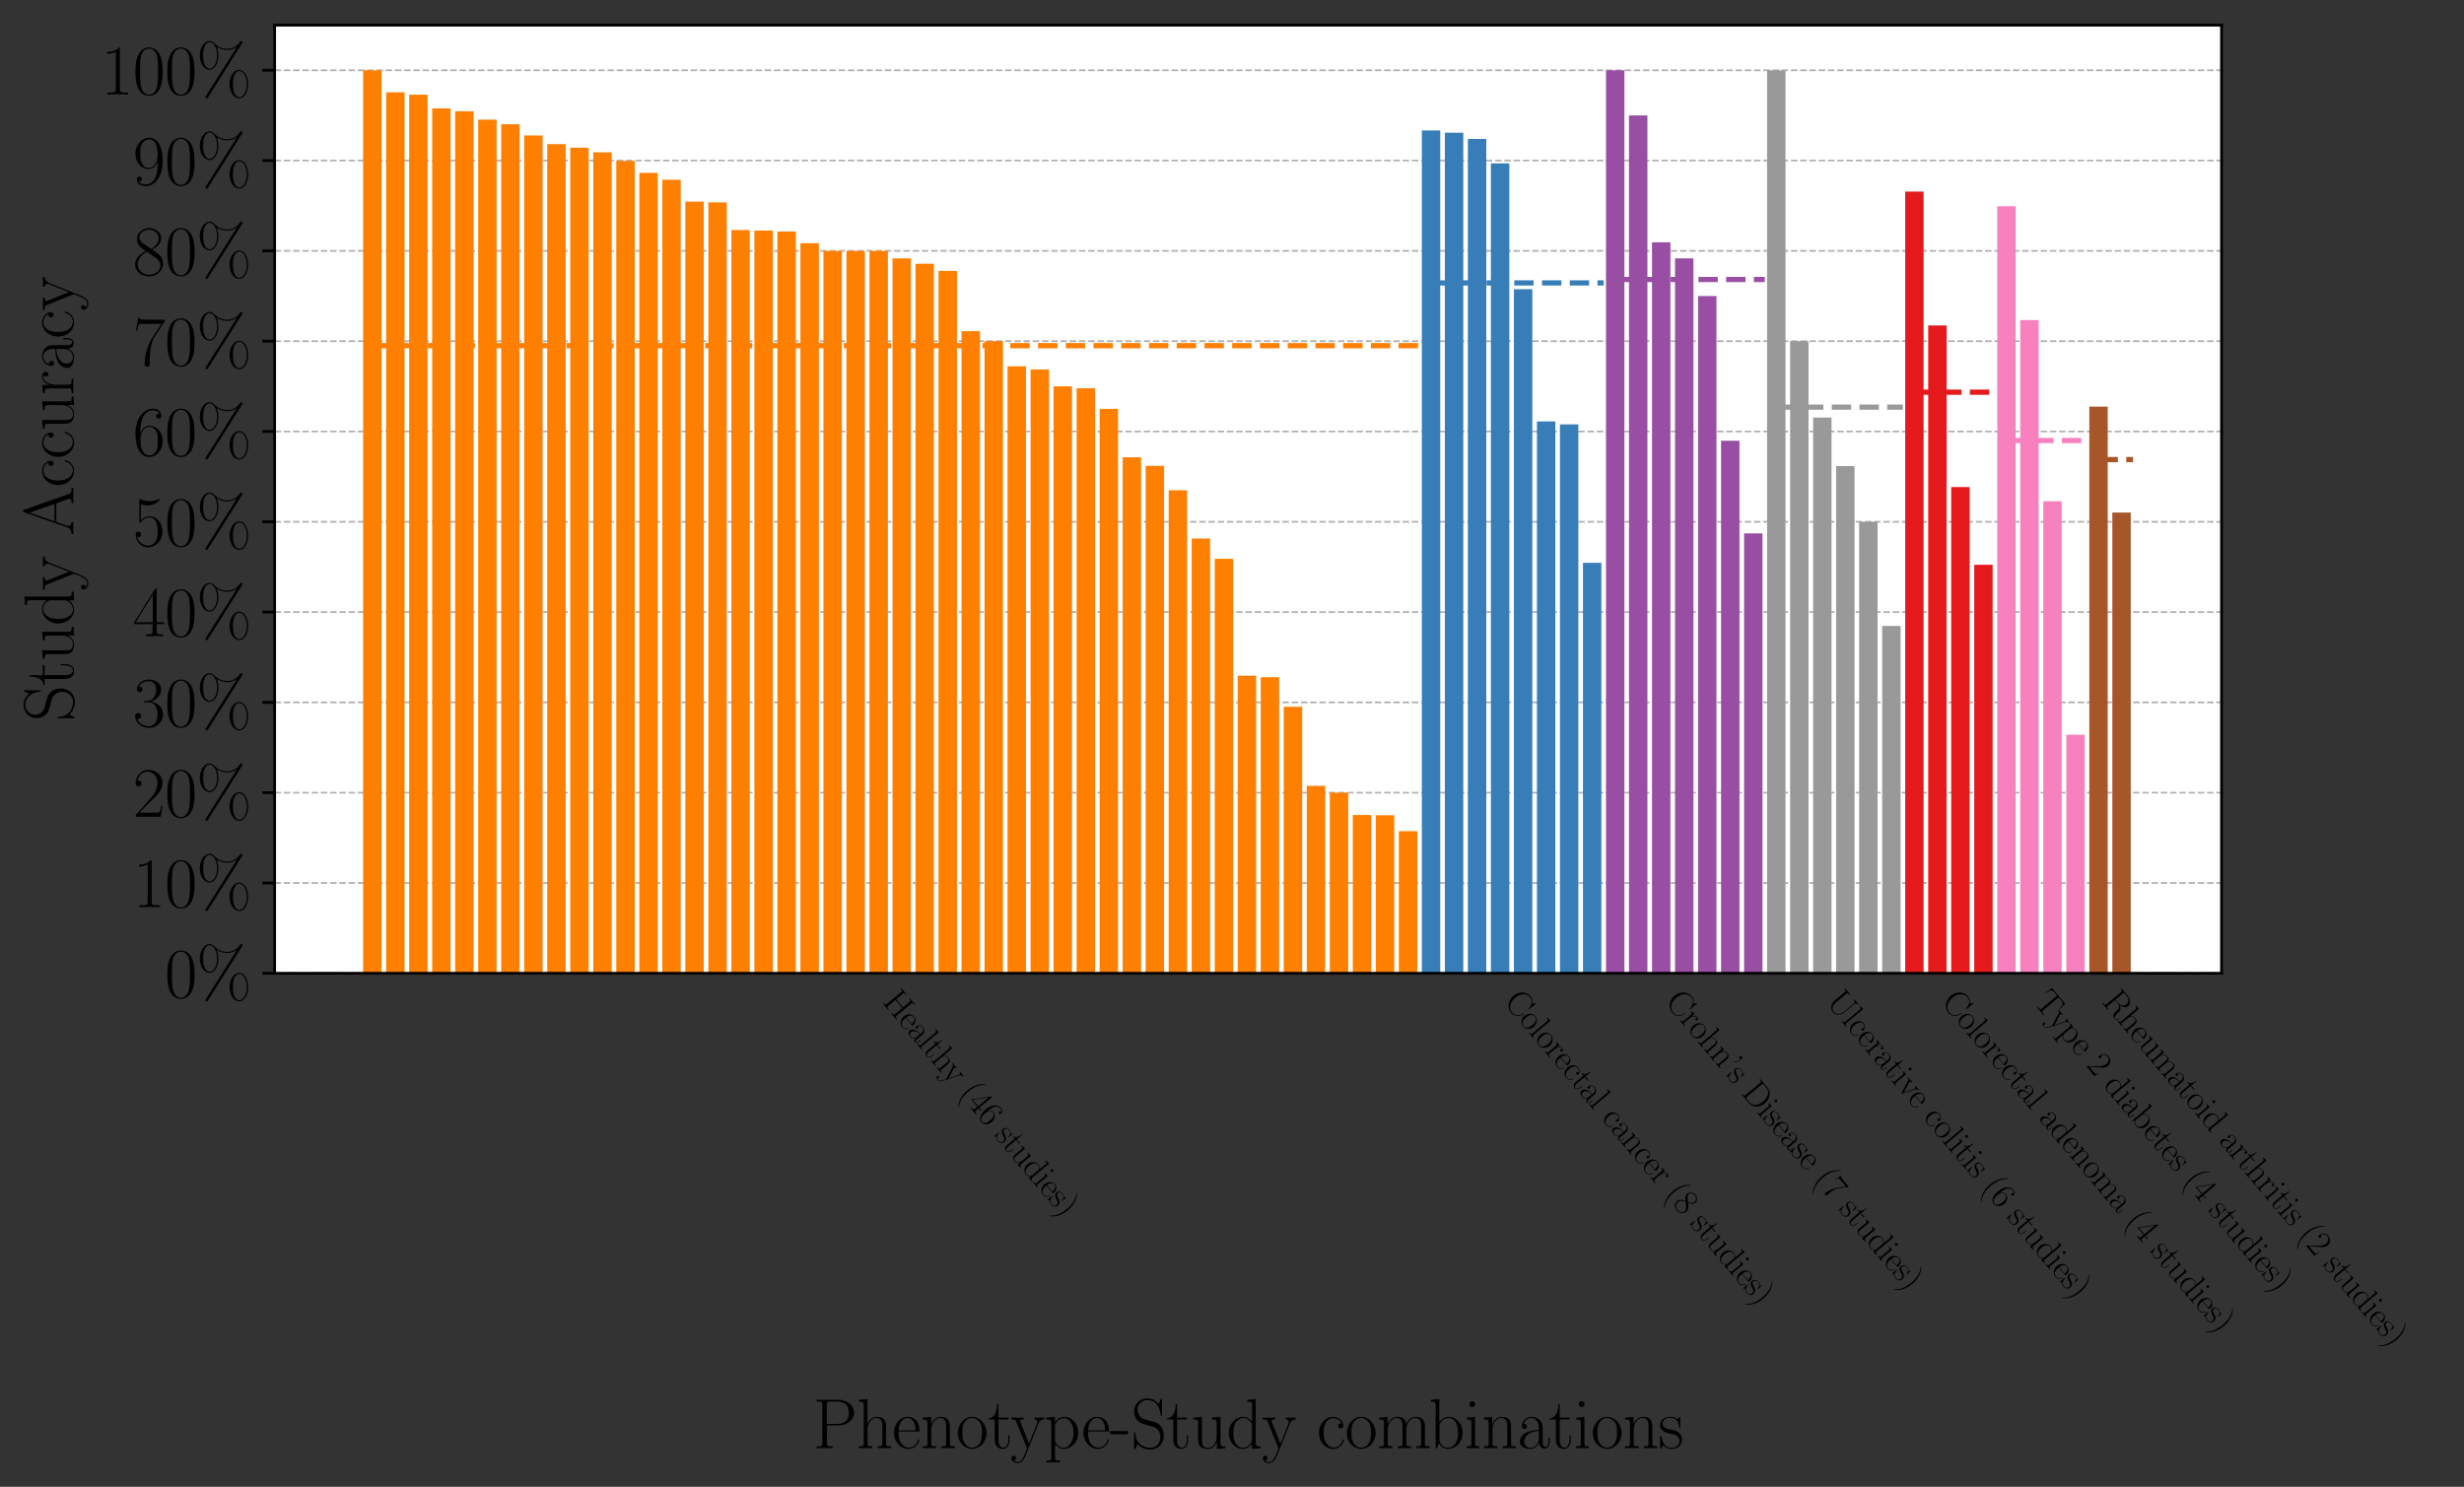 <?xml version="1.0" encoding="utf-8" standalone="no"?>
<!DOCTYPE svg PUBLIC "-//W3C//DTD SVG 1.1//EN"
  "http://www.w3.org/Graphics/SVG/1.1/DTD/svg11.dtd">
<svg height="426.21pt" version="1.1" viewBox="0 0 706.202 426.21" width="706.202pt" xmlns="http://www.w3.org/2000/svg" xmlns:xlink="http://www.w3.org/1999/xlink">
 <rect x="0" y="0" width="706.202" height="426.21" fill="#333333" stroke="none"/>
 <defs>
  <style type="text/css">*{stroke-linecap:butt;stroke-linejoin:round;}</style>
 </defs>
 <g id="figure_1">
  <g id="patch_1">
   <path d="M 0 426.21 
L 706.202 426.21 
L 706.202 -0 
L 0 -0 
z
" style="fill:none;"/>
  </g>
  <g id="axes_1">
   <g id="patch_2">
    <path d="M 78.711 279 
L 636.711 279 
L 636.711 7.2 
L 78.711 7.2 
z
" style="fill:#ffffff;"/>
   </g>
   <g id="matplotlib.axis_1">
    <g id="xtick_1">
     <g id="line2d_1"/>
     <g id="text_1">
      <!-- Healthy (46 studies) -->
      <g transform="translate(252.709 287.303)rotate(-310)scale(0.1 -0.1)">
       <defs>
        <path d="M 3590 3898 
C 3590 4185 3661 4185 4102 4185 
L 4102 4352 
C 3917 4339 3578 4339 3379 4339 
C 3181 4339 2842 4339 2656 4352 
L 2656 4185 
C 3098 4185 3168 4185 3168 3898 
L 3168 2342 
L 1261 2342 
L 1261 3898 
C 1261 4185 1331 4185 1773 4185 
L 1773 4352 
C 1587 4339 1248 4339 1050 4339 
C 851 4339 512 4339 326 4352 
L 326 4185 
C 768 4185 838 4185 838 3898 
L 838 452 
C 838 166 768 166 326 166 
L 326 0 
C 512 12 851 12 1050 12 
C 1248 12 1587 12 1773 0 
L 1773 166 
C 1331 166 1261 166 1261 452 
L 1261 2176 
L 3168 2176 
L 3168 452 
C 3168 166 3098 166 2656 166 
L 2656 0 
C 2842 12 3181 12 3379 12 
C 3578 12 3917 12 4102 0 
L 4102 166 
C 3661 166 3590 166 3590 452 
L 3590 3898 
z
" id="CMR17-48" transform="scale(0.016)"/>
        <path d="M 2438 1503 
C 2464 1529 2464 1542 2464 1606 
C 2464 2251 2118 2816 1389 2816 
C 710 2816 173 2175 173 1394 
C 173 554 781 -64 1459 -64 
C 2176 -64 2458 619 2458 755 
C 2458 800 2419 800 2406 800 
C 2362 800 2355 787 2330 709 
C 2189 270 1837 51 1504 51 
C 1229 51 954 206 781 490 
C 582 819 582 1200 582 1503 
L 2438 1503 
z
M 589 1600 
C 634 2511 1126 2713 1382 2713 
C 1818 2713 2112 2308 2118 1600 
L 589 1600 
z
" id="CMR17-65" transform="scale(0.016)"/>
        <path d="M 2304 1656 
C 2304 2048 2304 2275 2035 2534 
C 1798 2751 1523 2816 1306 2816 
C 800 2816 435 2408 435 1977 
C 435 1740 627 1728 666 1728 
C 749 1728 896 1779 896 1958 
C 896 2118 774 2188 666 2188 
C 640 2188 608 2182 589 2176 
C 723 2594 1069 2713 1293 2713 
C 1613 2713 1965 2421 1965 1875 
L 1965 1632 
C 1587 1619 1133 1568 774 1373 
C 371 1147 256 822 256 576 
C 256 77 832 -64 1171 -64 
C 1523 -64 1850 135 1990 505 
C 2003 219 2182 -39 2464 -39 
C 2598 -39 2938 51 2938 563 
L 2938 926 
L 2822 926 
L 2822 557 
C 2822 161 2650 109 2566 109 
C 2304 109 2304 446 2304 732 
L 2304 1656 
z
M 1965 887 
C 1965 323 1568 38 1216 38 
C 896 38 646 278 646 576 
C 646 771 730 1114 1101 1322 
C 1408 1497 1760 1523 1965 1536 
L 1965 887 
z
" id="CMR17-61" transform="scale(0.016)"/>
        <path d="M 979 4416 
L 218 4345 
L 218 4179 
C 595 4179 653 4141 653 3835 
L 653 439 
C 653 198 627 166 218 166 
L 218 0 
C 371 12 653 12 813 12 
C 979 12 1261 12 1414 0 
L 1414 166 
C 1005 166 979 191 979 439 
L 979 4416 
z
" id="CMR17-6c" transform="scale(0.016)"/>
        <path d="M 966 2585 
L 1862 2585 
L 1862 2752 
L 966 2752 
L 966 3968 
L 851 3968 
C 838 3292 614 2700 70 2687 
L 70 2585 
L 627 2585 
L 627 778 
C 627 655 627 -64 1370 -64 
C 1747 -64 1965 308 1965 784 
L 1965 1151 
L 1850 1151 
L 1850 790 
C 1850 347 1677 51 1408 51 
C 1222 51 966 179 966 765 
L 966 2585 
z
" id="CMR17-74" transform="scale(0.016)"/>
        <path d="M 2656 1954 
C 2656 2282 2592 2816 1837 2816 
C 1312 2816 1056 2392 979 2179 
L 973 2179 
L 973 4416 
L 211 4345 
L 211 4179 
C 589 4179 646 4141 646 3843 
L 646 443 
C 646 198 621 166 211 166 
L 211 0 
C 365 12 646 12 813 12 
C 979 12 1267 12 1421 0 
L 1421 166 
C 1011 166 986 192 986 443 
L 986 1678 
C 986 2269 1344 2713 1792 2713 
C 2266 2713 2317 2289 2317 1980 
L 2317 443 
C 2317 198 2291 166 1882 166 
L 1882 0 
C 2035 12 2317 12 2483 12 
C 2650 12 2938 12 3091 0 
L 3091 166 
C 2682 166 2656 192 2656 443 
L 2656 1954 
z
" id="CMR17-68" transform="scale(0.016)"/>
        <path d="M 2496 2183 
C 2656 2579 2944 2585 3034 2585 
L 3034 2752 
C 2912 2745 2752 2739 2630 2739 
C 2496 2739 2285 2739 2157 2752 
L 2157 2585 
C 2400 2566 2406 2384 2406 2332 
C 2406 2268 2394 2235 2362 2158 
L 1664 409 
L 902 2300 
C 870 2378 870 2423 870 2430 
C 870 2572 1018 2585 1171 2585 
L 1171 2752 
C 1018 2739 742 2739 582 2739 
C 410 2739 205 2739 64 2752 
L 64 2585 
C 410 2585 448 2553 531 2345 
L 1485 -31 
C 1197 -795 1030 -1242 627 -1242 
C 557 -1242 397 -1223 282 -1106 
C 429 -1093 493 -1002 493 -892 
C 493 -782 416 -685 288 -685 
C 147 -685 77 -782 77 -899 
C 77 -1158 339 -1344 627 -1344 
C 998 -1344 1229 -983 1357 -659 
L 2496 2183 
z
" id="CMR17-79" transform="scale(0.016)"/>
        <path d="M 1958 -1562 
C 1958 -1556 1958 -1543 1939 -1524 
C 1645 -1223 858 -403 858 1596 
C 858 3595 1632 4408 1946 4729 
C 1946 4735 1958 4748 1958 4767 
C 1958 4787 1939 4800 1914 4800 
C 1843 4800 1299 4325 986 3620 
C 666 2909 576 2218 576 1603 
C 576 1141 621 360 1005 -467 
C 1312 -1133 1837 -1600 1914 -1600 
C 1946 -1600 1958 -1588 1958 -1562 
z
" id="CMR17-28" transform="scale(0.016)"/>
        <path d="M 2150 4147 
C 2150 4281 2144 4288 2029 4288 
L 128 1254 
L 128 1088 
L 1779 1088 
L 1779 460 
C 1779 230 1766 166 1318 166 
L 1197 166 
L 1197 0 
C 1402 12 1747 12 1965 12 
C 2182 12 2528 12 2733 0 
L 2733 166 
L 2611 166 
C 2163 166 2150 230 2150 460 
L 2150 1088 
L 2803 1088 
L 2803 1254 
L 2150 1254 
L 2150 4147 
z
M 1798 3723 
L 1798 1254 
L 256 1254 
L 1798 3723 
z
" id="CMR17-34" transform="scale(0.016)"/>
        <path d="M 678 2198 
C 678 3712 1395 4076 1811 4076 
C 1946 4076 2272 4049 2400 3782 
C 2298 3782 2106 3782 2106 3558 
C 2106 3385 2246 3328 2336 3328 
C 2394 3328 2566 3353 2566 3571 
C 2566 3987 2246 4224 1805 4224 
C 1043 4224 243 3411 243 2011 
C 243 257 966 -128 1478 -128 
C 2099 -128 2688 431 2688 1295 
C 2688 2101 2170 2688 1517 2688 
C 1126 2688 838 2430 678 1979 
L 678 2198 
z
M 1478 25 
C 691 25 691 1212 691 1450 
C 691 1914 909 2585 1504 2585 
C 1613 2585 1926 2585 2138 2140 
C 2253 1889 2253 1624 2253 1302 
C 2253 954 2253 696 2118 438 
C 1978 173 1773 25 1478 25 
z
" id="CMR17-36" transform="scale(0.016)"/>
        <path d="M 1978 2688 
C 1978 2803 1971 2809 1933 2809 
C 1907 2809 1901 2803 1824 2707 
C 1805 2681 1747 2617 1728 2592 
C 1523 2809 1235 2816 1126 2816 
C 416 2816 160 2444 160 2073 
C 160 1497 813 1363 998 1324 
C 1402 1241 1542 1216 1677 1100 
C 1760 1024 1901 883 1901 652 
C 1901 384 1747 38 1158 38 
C 602 38 403 460 288 1024 
C 269 1113 269 1120 218 1120 
C 166 1120 160 1113 160 985 
L 160 64 
C 160 -52 166 -58 205 -58 
C 237 -58 243 -52 275 0 
C 314 57 410 211 448 275 
C 576 102 800 -64 1158 -64 
C 1792 -64 2131 281 2131 780 
C 2131 1107 1958 1280 1875 1356 
C 1683 1555 1459 1600 1190 1651 
C 838 1728 390 1817 390 2208 
C 390 2374 480 2726 1126 2726 
C 1811 2726 1850 2086 1862 1881 
C 1869 1849 1901 1843 1920 1843 
C 1978 1843 1978 1862 1978 1971 
L 1978 2688 
z
" id="CMR17-73" transform="scale(0.016)"/>
        <path d="M 1882 2745 
L 1882 2579 
C 2259 2579 2317 2540 2317 2229 
L 2317 1053 
C 2317 510 2029 38 1555 38 
C 1030 38 986 355 986 691 
L 986 2816 
L 211 2745 
L 211 2579 
C 467 2579 640 2579 646 2320 
L 646 1079 
C 646 646 646 368 813 187 
C 896 103 1056 -64 1517 -64 
C 2061 -64 2272 400 2323 536 
L 2330 536 
L 2330 -64 
L 3091 -13 
L 3091 154 
C 2714 154 2656 193 2656 503 
L 2656 2816 
L 1882 2745 
z
" id="CMR17-75" transform="scale(0.016)"/>
        <path d="M 1869 4345 
L 1869 4179 
C 2246 4179 2304 4141 2304 3843 
L 2304 2371 
C 2278 2403 2016 2816 1498 2816 
C 845 2816 211 2228 211 1376 
C 211 529 806 -64 1434 -64 
C 1978 -64 2259 361 2291 406 
L 2291 -64 
L 3066 -13 
L 3066 154 
C 2688 154 2630 193 2630 503 
L 2630 4416 
L 1869 4345 
z
M 2291 762 
C 2291 568 2176 393 2029 264 
C 1811 70 1594 38 1472 38 
C 1286 38 621 135 621 1369 
C 621 2636 1363 2713 1530 2713 
C 1824 2713 2061 2545 2208 2313 
C 2291 2177 2291 2157 2291 2041 
L 2291 762 
z
" id="CMR17-64" transform="scale(0.016)"/>
        <path d="M 992 3961 
C 992 4102 877 4224 730 4224 
C 589 4224 467 4108 467 3961 
C 467 3820 582 3699 730 3699 
C 870 3699 992 3814 992 3961 
z
M 243 2745 
L 243 2579 
C 602 2579 653 2540 653 2231 
L 653 443 
C 653 198 627 166 218 166 
L 218 0 
C 371 12 646 12 806 12 
C 960 12 1222 12 1370 0 
L 1370 166 
C 992 166 979 205 979 436 
L 979 2816 
L 243 2745 
z
" id="CMR17-69" transform="scale(0.016)"/>
        <path d="M 1683 1596 
C 1683 2057 1638 2839 1254 3665 
C 947 4332 422 4800 346 4800 
C 326 4800 301 4793 301 4761 
C 301 4748 307 4742 314 4729 
C 621 4408 1402 3595 1402 1603 
C 1402 -396 627 -1210 314 -1530 
C 307 -1543 301 -1549 301 -1562 
C 301 -1594 326 -1600 346 -1600 
C 416 -1600 960 -1127 1274 -422 
C 1594 289 1683 981 1683 1596 
z
" id="CMR17-29" transform="scale(0.016)"/>
       </defs>
       <use transform="scale(0.996)" xlink:href="#CMR17-48"/>
       <use transform="translate(69.072 0)scale(0.996)" xlink:href="#CMR17-65"/>
       <use transform="translate(109.558 0)scale(0.996)" xlink:href="#CMR17-61"/>
       <use transform="translate(155.249 0)scale(0.996)" xlink:href="#CMR17-6c"/>
       <use transform="translate(180.12 0)scale(0.996)" xlink:href="#CMR17-74"/>
       <use transform="translate(215.4 0)scale(0.996)" xlink:href="#CMR17-68"/>
       <use transform="translate(263.693 0)scale(0.996)" xlink:href="#CMR17-79"/>
       <use transform="translate(342.062 0)scale(0.996)" xlink:href="#CMR17-28"/>
       <use transform="translate(377.343 0)scale(0.996)" xlink:href="#CMR17-34"/>
       <use transform="translate(423.033 0)scale(0.996)" xlink:href="#CMR17-36"/>
       <use transform="translate(498.8 0)scale(0.996)" xlink:href="#CMR17-73"/>
       <use transform="translate(534.601 0)scale(0.996)" xlink:href="#CMR17-74"/>
       <use transform="translate(569.882 0)scale(0.996)" xlink:href="#CMR17-75"/>
       <use transform="translate(620.777 0)scale(0.996)" xlink:href="#CMR17-64"/>
       <use transform="translate(671.673 0)scale(0.996)" xlink:href="#CMR17-69"/>
       <use transform="translate(696.544 0)scale(0.996)" xlink:href="#CMR17-65"/>
       <use transform="translate(737.029 0)scale(0.996)" xlink:href="#CMR17-73"/>
       <use transform="translate(772.831 0)scale(0.996)" xlink:href="#CMR17-29"/>
      </g>
     </g>
    </g>
    <g id="xtick_2">
     <g id="line2d_2"/>
     <g id="text_2">
      <!-- Colorectal cancer (8 studies) -->
      <g transform="translate(430.815 287.303)rotate(-310)scale(0.1 -0.1)">
       <defs>
        <path d="M 3974 4351 
C 3974 4467 3968 4473 3930 4473 
C 3904 4473 3898 4467 3853 4390 
L 3571 3849 
C 3258 4249 2874 4480 2381 4480 
C 1286 4480 294 3507 294 2179 
C 294 837 1286 -128 2387 -128 
C 3366 -128 3974 741 3974 1482 
C 3974 1547 3974 1573 3917 1573 
C 3866 1573 3866 1553 3859 1495 
C 3808 592 3168 38 2477 38 
C 1824 38 781 502 781 2179 
C 781 3862 1843 4313 2464 4313 
C 3187 4313 3712 3681 3834 2785 
C 3846 2707 3846 2695 3904 2695 
C 3974 2695 3974 2707 3974 2824 
L 3974 4351 
z
" id="CMR17-43" transform="scale(0.016)"/>
        <path d="M 2758 1356 
C 2758 2176 2163 2816 1466 2816 
C 768 2816 173 2176 173 1356 
C 173 550 768 -64 1466 -64 
C 2163 -64 2758 550 2758 1356 
z
M 1466 51 
C 1165 51 909 230 762 480 
C 602 768 582 1126 582 1408 
C 582 1676 595 2009 762 2297 
C 890 2508 1139 2713 1466 2713 
C 1754 2713 1997 2553 2150 2329 
C 2349 2028 2349 1606 2349 1408 
C 2349 1158 2336 774 2163 467 
C 1984 172 1709 51 1466 51 
z
" id="CMR17-6f" transform="scale(0.016)"/>
        <path d="M 960 1517 
C 960 2134 1222 2713 1702 2713 
C 1747 2713 1792 2707 1837 2687 
C 1837 2687 1696 2642 1696 2475 
C 1696 2321 1818 2257 1914 2257 
C 1990 2257 2131 2302 2131 2482 
C 2131 2687 1926 2816 1709 2816 
C 1222 2816 1011 2340 947 2115 
L 941 2115 
L 941 2816 
L 198 2745 
L 198 2578 
C 576 2578 634 2540 634 2231 
L 634 443 
C 634 198 608 166 198 166 
L 198 0 
C 352 12 646 12 813 12 
C 998 12 1325 12 1498 0 
L 1498 166 
C 1037 166 960 166 960 455 
L 960 1517 
z
" id="CMR17-72" transform="scale(0.016)"/>
        <path d="M 2234 2240 
C 2112 2240 1933 2240 1933 2015 
C 1933 1836 2080 1785 2163 1785 
C 2208 1785 2394 1804 2394 2028 
C 2394 2476 1958 2816 1466 2816 
C 787 2816 211 2201 211 1379 
C 211 521 813 -64 1466 -64 
C 2259 -64 2458 676 2458 747 
C 2458 773 2451 792 2406 792 
C 2362 792 2355 786 2330 702 
C 2163 180 1798 51 1523 51 
C 1114 51 621 431 621 1385 
C 621 2358 1094 2700 1472 2700 
C 1722 2700 2093 2582 2234 2240 
z
" id="CMR17-63" transform="scale(0.016)"/>
        <path d="M 2656 1954 
C 2656 2282 2592 2816 1837 2816 
C 1331 2816 1069 2424 973 2166 
L 966 2166 
L 966 2816 
L 211 2745 
L 211 2578 
C 589 2578 646 2540 646 2231 
L 646 443 
C 646 198 621 166 211 166 
L 211 0 
C 365 12 646 12 813 12 
C 979 12 1267 12 1421 0 
L 1421 166 
C 1011 166 986 192 986 443 
L 986 1678 
C 986 2269 1344 2713 1792 2713 
C 2266 2713 2317 2289 2317 1980 
L 2317 443 
C 2317 198 2291 166 1882 166 
L 1882 0 
C 2035 12 2317 12 2483 12 
C 2650 12 2938 12 3091 0 
L 3091 166 
C 2682 166 2656 192 2656 443 
L 2656 1954 
z
" id="CMR17-6e" transform="scale(0.016)"/>
        <path d="M 1741 2289 
C 2144 2494 2554 2803 2554 3298 
C 2554 3884 1990 4224 1472 4224 
C 890 4224 378 3800 378 3215 
C 378 3054 416 2777 666 2533 
C 730 2469 998 2276 1171 2154 
C 883 2006 211 1652 211 945 
C 211 282 838 -128 1459 -128 
C 2144 -128 2720 366 2720 1022 
C 2720 1607 2330 1877 2074 2051 
L 1741 2289 
z
M 902 2855 
C 851 2887 595 3086 595 3388 
C 595 3781 998 4076 1459 4076 
C 1965 4076 2336 3716 2336 3298 
C 2336 2700 1670 2359 1638 2359 
C 1632 2359 1626 2359 1574 2398 
L 902 2855 
z
M 2080 1536 
C 2176 1466 2483 1253 2483 861 
C 2483 385 2010 25 1472 25 
C 890 25 448 443 448 951 
C 448 1459 838 1884 1280 2083 
L 2080 1536 
z
" id="CMR17-38" transform="scale(0.016)"/>
       </defs>
       <use transform="scale(0.996)" xlink:href="#CMR17-43"/>
       <use transform="translate(66.51 0)scale(0.996)" xlink:href="#CMR17-6f"/>
       <use transform="translate(112.2 0)scale(0.996)" xlink:href="#CMR17-6c"/>
       <use transform="translate(137.071 0)scale(0.996)" xlink:href="#CMR17-6f"/>
       <use transform="translate(182.762 0)scale(0.996)" xlink:href="#CMR17-72"/>
       <use transform="translate(218.043 0)scale(0.996)" xlink:href="#CMR17-65"/>
       <use transform="translate(258.528 0)scale(0.996)" xlink:href="#CMR17-63"/>
       <use transform="translate(299.014 0)scale(0.996)" xlink:href="#CMR17-74"/>
       <use transform="translate(334.295 0)scale(0.996)" xlink:href="#CMR17-61"/>
       <use transform="translate(379.985 0)scale(0.996)" xlink:href="#CMR17-6c"/>
       <use transform="translate(434.932 0)scale(0.996)" xlink:href="#CMR17-63"/>
       <use transform="translate(475.418 0)scale(0.996)" xlink:href="#CMR17-61"/>
       <use transform="translate(521.108 0)scale(0.996)" xlink:href="#CMR17-6e"/>
       <use transform="translate(572.004 0)scale(0.996)" xlink:href="#CMR17-63"/>
       <use transform="translate(612.489 0)scale(0.996)" xlink:href="#CMR17-65"/>
       <use transform="translate(652.975 0)scale(0.996)" xlink:href="#CMR17-72"/>
       <use transform="translate(718.332 0)scale(0.996)" xlink:href="#CMR17-28"/>
       <use transform="translate(753.613 0)scale(0.996)" xlink:href="#CMR17-38"/>
       <use transform="translate(829.379 0)scale(0.996)" xlink:href="#CMR17-73"/>
       <use transform="translate(865.18 0)scale(0.996)" xlink:href="#CMR17-74"/>
       <use transform="translate(900.461 0)scale(0.996)" xlink:href="#CMR17-75"/>
       <use transform="translate(951.357 0)scale(0.996)" xlink:href="#CMR17-64"/>
       <use transform="translate(1002.252 0)scale(0.996)" xlink:href="#CMR17-69"/>
       <use transform="translate(1027.123 0)scale(0.996)" xlink:href="#CMR17-65"/>
       <use transform="translate(1067.609 0)scale(0.996)" xlink:href="#CMR17-73"/>
       <use transform="translate(1103.41 0)scale(0.996)" xlink:href="#CMR17-29"/>
      </g>
     </g>
    </g>
    <g id="xtick_3">
     <g id="line2d_3"/>
     <g id="text_3">
      <!-- Crohn's Disease (7 studies) -->
      <g transform="translate(476.991 287.303)rotate(-310)scale(0.1 -0.1)">
       <defs>
        <path d="M 1024 4012 
C 1037 3942 1043 3916 1043 3810 
C 1043 3418 883 3058 634 2803 
C 608 2777 595 2758 595 2732 
C 595 2707 621 2681 646 2681 
C 691 2681 1146 3120 1146 3804 
C 1146 3942 1133 4416 800 4416 
C 659 4416 538 4319 538 4153 
C 538 3987 659 3891 800 3891 
C 858 3891 966 3910 1024 4012 
z
" id="CMR17-27" transform="scale(0.016)"/>
        <path d="M 333 4352 
L 333 4185 
C 774 4185 845 4185 845 3898 
L 845 453 
C 845 166 774 166 333 166 
L 333 0 
L 2368 0 
C 3398 0 4224 943 4224 2140 
C 4224 3344 3411 4352 2368 4352 
L 333 4352 
z
M 1523 166 
C 1267 166 1254 198 1254 414 
L 1254 3936 
C 1254 4153 1267 4185 1523 4185 
L 2240 4185 
C 2771 4185 3750 3873 3750 2140 
C 3750 1242 3488 879 3366 707 
C 3213 510 2848 166 2240 166 
L 1523 166 
z
" id="CMR17-44" transform="scale(0.016)"/>
        <path d="M 2886 3955 
L 2886 4096 
L 1382 4096 
C 634 4096 621 4166 595 4288 
L 480 4288 
L 294 3104 
L 410 3104 
C 429 3226 474 3552 550 3673 
C 589 3724 1062 3724 1171 3724 
L 2579 3724 
L 1869 2670 
C 1395 1961 1069 1003 1069 166 
C 1069 89 1069 -128 1299 -128 
C 1530 -128 1530 89 1530 172 
L 1530 466 
C 1530 1514 1709 2204 2003 2644 
L 2886 3955 
z
" id="CMR17-37" transform="scale(0.016)"/>
       </defs>
       <use transform="scale(0.996)" xlink:href="#CMR17-43"/>
       <use transform="translate(66.51 0)scale(0.996)" xlink:href="#CMR17-72"/>
       <use transform="translate(101.791 0)scale(0.996)" xlink:href="#CMR17-6f"/>
       <use transform="translate(147.481 0)scale(0.996)" xlink:href="#CMR17-68"/>
       <use transform="translate(198.376 0)scale(0.996)" xlink:href="#CMR17-6e"/>
       <use transform="translate(249.272 0)scale(0.996)" xlink:href="#CMR17-27"/>
       <use transform="translate(274.143 0)scale(0.996)" xlink:href="#CMR17-73"/>
       <use transform="translate(340.02 0)scale(0.996)" xlink:href="#CMR17-44"/>
       <use transform="translate(410.414 0)scale(0.996)" xlink:href="#CMR17-69"/>
       <use transform="translate(435.285 0)scale(0.996)" xlink:href="#CMR17-73"/>
       <use transform="translate(471.086 0)scale(0.996)" xlink:href="#CMR17-65"/>
       <use transform="translate(511.572 0)scale(0.996)" xlink:href="#CMR17-61"/>
       <use transform="translate(557.262 0)scale(0.996)" xlink:href="#CMR17-73"/>
       <use transform="translate(593.064 0)scale(0.996)" xlink:href="#CMR17-65"/>
       <use transform="translate(663.625 0)scale(0.996)" xlink:href="#CMR17-28"/>
       <use transform="translate(698.906 0)scale(0.996)" xlink:href="#CMR17-37"/>
       <use transform="translate(774.672 0)scale(0.996)" xlink:href="#CMR17-73"/>
       <use transform="translate(810.474 0)scale(0.996)" xlink:href="#CMR17-74"/>
       <use transform="translate(845.755 0)scale(0.996)" xlink:href="#CMR17-75"/>
       <use transform="translate(896.65 0)scale(0.996)" xlink:href="#CMR17-64"/>
       <use transform="translate(947.545 0)scale(0.996)" xlink:href="#CMR17-69"/>
       <use transform="translate(972.416 0)scale(0.996)" xlink:href="#CMR17-65"/>
       <use transform="translate(1012.902 0)scale(0.996)" xlink:href="#CMR17-73"/>
       <use transform="translate(1048.703 0)scale(0.996)" xlink:href="#CMR17-29"/>
      </g>
     </g>
    </g>
    <g id="xtick_4">
     <g id="line2d_4"/>
     <g id="text_4">
      <!-- Ulcerative colitis (6 studies) -->
      <g transform="translate(523.167 287.303)rotate(-310)scale(0.1 -0.1)">
       <defs>
        <path d="M 3456 1442 
C 3456 583 2899 38 2291 38 
C 1965 38 1670 211 1491 480 
C 1286 788 1261 1185 1261 1410 
L 1261 3897 
C 1261 4185 1331 4185 1773 4185 
L 1773 4352 
C 1587 4339 1248 4339 1050 4339 
C 851 4339 512 4339 326 4352 
L 326 4185 
C 768 4185 838 4185 838 3897 
L 838 1442 
C 838 519 1536 -128 2278 -128 
C 3110 -128 3590 724 3590 1352 
L 3590 3788 
C 3590 4147 3917 4185 4102 4185 
L 4102 4352 
C 3955 4339 3686 4339 3526 4339 
C 3366 4339 3091 4339 2944 4352 
L 2944 4185 
C 3456 4185 3456 3884 3456 3724 
L 3456 1442 
z
" id="CMR17-55" transform="scale(0.016)"/>
        <path d="M 2502 2173 
C 2560 2315 2662 2572 3034 2585 
L 3034 2752 
C 2912 2745 2752 2739 2630 2739 
C 2496 2739 2285 2739 2157 2752 
L 2157 2585 
C 2317 2572 2406 2495 2406 2328 
C 2406 2270 2406 2257 2368 2167 
L 1664 379 
L 902 2308 
C 864 2392 864 2405 864 2431 
C 864 2585 1075 2585 1171 2585 
L 1171 2752 
C 1018 2739 736 2739 576 2739 
C 403 2739 205 2739 64 2752 
L 64 2585 
C 307 2585 442 2585 518 2386 
L 1446 44 
C 1485 -52 1491 -64 1549 -64 
C 1606 -64 1613 -52 1651 44 
L 2502 2173 
z
" id="CMR17-76" transform="scale(0.016)"/>
       </defs>
       <use transform="scale(0.996)" xlink:href="#CMR17-55"/>
       <use transform="translate(69.072 0)scale(0.996)" xlink:href="#CMR17-6c"/>
       <use transform="translate(93.943 0)scale(0.996)" xlink:href="#CMR17-63"/>
       <use transform="translate(134.429 0)scale(0.996)" xlink:href="#CMR17-65"/>
       <use transform="translate(174.915 0)scale(0.996)" xlink:href="#CMR17-72"/>
       <use transform="translate(210.196 0)scale(0.996)" xlink:href="#CMR17-61"/>
       <use transform="translate(255.886 0)scale(0.996)" xlink:href="#CMR17-74"/>
       <use transform="translate(291.167 0)scale(0.996)" xlink:href="#CMR17-69"/>
       <use transform="translate(316.038 0)scale(0.996)" xlink:href="#CMR17-76"/>
       <use transform="translate(361.728 0)scale(0.996)" xlink:href="#CMR17-65"/>
       <use transform="translate(432.29 0)scale(0.996)" xlink:href="#CMR17-63"/>
       <use transform="translate(472.776 0)scale(0.996)" xlink:href="#CMR17-6f"/>
       <use transform="translate(518.466 0)scale(0.996)" xlink:href="#CMR17-6c"/>
       <use transform="translate(543.337 0)scale(0.996)" xlink:href="#CMR17-69"/>
       <use transform="translate(568.208 0)scale(0.996)" xlink:href="#CMR17-74"/>
       <use transform="translate(603.489 0)scale(0.996)" xlink:href="#CMR17-69"/>
       <use transform="translate(628.36 0)scale(0.996)" xlink:href="#CMR17-73"/>
       <use transform="translate(694.237 0)scale(0.996)" xlink:href="#CMR17-28"/>
       <use transform="translate(729.518 0)scale(0.996)" xlink:href="#CMR17-36"/>
       <use transform="translate(805.285 0)scale(0.996)" xlink:href="#CMR17-73"/>
       <use transform="translate(841.086 0)scale(0.996)" xlink:href="#CMR17-74"/>
       <use transform="translate(876.367 0)scale(0.996)" xlink:href="#CMR17-75"/>
       <use transform="translate(927.262 0)scale(0.996)" xlink:href="#CMR17-64"/>
       <use transform="translate(978.157 0)scale(0.996)" xlink:href="#CMR17-69"/>
       <use transform="translate(1003.028 0)scale(0.996)" xlink:href="#CMR17-65"/>
       <use transform="translate(1043.514 0)scale(0.996)" xlink:href="#CMR17-73"/>
       <use transform="translate(1079.315 0)scale(0.996)" xlink:href="#CMR17-29"/>
      </g>
     </g>
    </g>
    <g id="xtick_5">
     <g id="line2d_5"/>
     <g id="text_5">
      <!-- Colorectal adenoma (4 studies) -->
      <g transform="translate(556.149 287.303)rotate(-310)scale(0.1 -0.1)">
       <defs>
        <path d="M 4326 1954 
C 4326 2276 4269 2816 3507 2816 
C 3072 2816 2771 2520 2656 2173 
L 2650 2173 
C 2573 2700 2195 2816 1837 2816 
C 1331 2816 1069 2424 973 2166 
L 966 2166 
L 966 2816 
L 211 2745 
L 211 2578 
C 589 2578 646 2540 646 2231 
L 646 443 
C 646 198 621 166 211 166 
L 211 0 
C 365 12 646 12 813 12 
C 979 12 1267 12 1421 0 
L 1421 166 
C 1011 166 986 192 986 443 
L 986 1678 
C 986 2269 1344 2713 1792 2713 
C 2266 2713 2317 2289 2317 1980 
L 2317 443 
C 2317 198 2291 166 1882 166 
L 1882 0 
C 2035 12 2317 12 2483 12 
C 2650 12 2938 12 3091 0 
L 3091 166 
C 2682 166 2656 192 2656 443 
L 2656 1678 
C 2656 2269 3014 2713 3462 2713 
C 3936 2713 3987 2289 3987 1980 
L 3987 443 
C 3987 198 3962 166 3552 166 
L 3552 0 
C 3706 12 3987 12 4154 12 
C 4320 12 4608 12 4762 0 
L 4762 166 
C 4352 166 4326 192 4326 443 
L 4326 1954 
z
" id="CMR17-6d" transform="scale(0.016)"/>
       </defs>
       <use transform="scale(0.996)" xlink:href="#CMR17-43"/>
       <use transform="translate(66.51 0)scale(0.996)" xlink:href="#CMR17-6f"/>
       <use transform="translate(112.2 0)scale(0.996)" xlink:href="#CMR17-6c"/>
       <use transform="translate(137.071 0)scale(0.996)" xlink:href="#CMR17-6f"/>
       <use transform="translate(182.762 0)scale(0.996)" xlink:href="#CMR17-72"/>
       <use transform="translate(218.043 0)scale(0.996)" xlink:href="#CMR17-65"/>
       <use transform="translate(258.528 0)scale(0.996)" xlink:href="#CMR17-63"/>
       <use transform="translate(299.014 0)scale(0.996)" xlink:href="#CMR17-74"/>
       <use transform="translate(334.295 0)scale(0.996)" xlink:href="#CMR17-61"/>
       <use transform="translate(379.985 0)scale(0.996)" xlink:href="#CMR17-6c"/>
       <use transform="translate(434.932 0)scale(0.996)" xlink:href="#CMR17-61"/>
       <use transform="translate(480.623 0)scale(0.996)" xlink:href="#CMR17-64"/>
       <use transform="translate(531.518 0)scale(0.996)" xlink:href="#CMR17-65"/>
       <use transform="translate(572.004 0)scale(0.996)" xlink:href="#CMR17-6e"/>
       <use transform="translate(622.899 0)scale(0.996)" xlink:href="#CMR17-6f"/>
       <use transform="translate(668.59 0)scale(0.996)" xlink:href="#CMR17-6d"/>
       <use transform="translate(745.509 0)scale(0.996)" xlink:href="#CMR17-61"/>
       <use transform="translate(821.276 0)scale(0.996)" xlink:href="#CMR17-28"/>
       <use transform="translate(856.556 0)scale(0.996)" xlink:href="#CMR17-34"/>
       <use transform="translate(932.323 0)scale(0.996)" xlink:href="#CMR17-73"/>
       <use transform="translate(968.124 0)scale(0.996)" xlink:href="#CMR17-74"/>
       <use transform="translate(1003.405 0)scale(0.996)" xlink:href="#CMR17-75"/>
       <use transform="translate(1054.3 0)scale(0.996)" xlink:href="#CMR17-64"/>
       <use transform="translate(1105.196 0)scale(0.996)" xlink:href="#CMR17-69"/>
       <use transform="translate(1130.067 0)scale(0.996)" xlink:href="#CMR17-65"/>
       <use transform="translate(1170.552 0)scale(0.996)" xlink:href="#CMR17-73"/>
       <use transform="translate(1206.354 0)scale(0.996)" xlink:href="#CMR17-29"/>
      </g>
     </g>
    </g>
    <g id="xtick_6">
     <g id="line2d_6"/>
     <g id="text_6">
      <!-- Type 2 diabetes (4 studies) -->
      <g transform="translate(582.535 287.303)rotate(-310)scale(0.1 -0.1)">
       <defs>
        <path d="M 3981 4332 
L 288 4332 
L 179 2924 
L 294 2924 
C 378 3981 467 4166 1453 4166 
C 1568 4166 1754 4166 1805 4159 
C 1926 4140 1926 4064 1926 3917 
L 1926 465 
C 1926 236 1907 166 1376 166 
L 1197 166 
L 1197 0 
C 1504 6 1824 12 2138 12 
C 2451 12 2771 6 3078 0 
L 3078 166 
L 2899 166 
C 2368 166 2349 236 2349 465 
L 2349 3917 
C 2349 4057 2349 4134 2464 4159 
C 2515 4166 2701 4166 2816 4166 
C 3795 4166 3891 3981 3974 2924 
L 4090 2924 
L 3981 4332 
z
" id="CMR17-54" transform="scale(0.016)"/>
        <path d="M 1408 -1114 
C 998 -1114 973 -1088 973 -834 
L 973 380 
C 1158 109 1427 -64 1766 -64 
C 2406 -64 3053 503 3053 1382 
C 3053 2196 2496 2816 1837 2816 
C 1453 2816 1139 2603 960 2345 
L 960 2816 
L 198 2745 
L 198 2577 
C 576 2577 634 2539 634 2228 
L 634 -834 
C 634 -1081 608 -1114 198 -1114 
L 198 -1280 
C 352 -1268 634 -1268 800 -1268 
C 966 -1268 1254 -1268 1408 -1280 
L 1408 -1114 
z
M 973 2015 
C 973 2106 973 2241 1222 2481 
C 1254 2506 1472 2700 1792 2700 
C 2259 2700 2643 2112 2643 1376 
C 2643 639 2234 38 1728 38 
C 1498 38 1248 148 1056 451 
C 973 594 973 632 973 736 
L 973 2015 
z
" id="CMR17-70" transform="scale(0.016)"/>
        <path d="M 2669 990 
L 2554 990 
C 2490 537 2438 460 2413 422 
C 2381 371 1920 371 1830 371 
L 602 371 
C 832 620 1280 1073 1824 1596 
C 2214 1966 2669 2400 2669 3033 
C 2669 3788 2067 4224 1395 4224 
C 691 4224 262 3603 262 3027 
C 262 2777 448 2745 525 2745 
C 589 2745 781 2783 781 3007 
C 781 3206 614 3264 525 3264 
C 486 3264 448 3257 422 3244 
C 544 3788 915 4057 1306 4057 
C 1862 4057 2227 3616 2227 3033 
C 2227 2477 1901 1998 1536 1583 
L 262 147 
L 262 0 
L 2515 0 
L 2669 990 
z
" id="CMR17-32" transform="scale(0.016)"/>
        <path d="M 960 4416 
L 198 4345 
L 198 4179 
C 576 4179 634 4141 634 3843 
L 634 -13 
L 749 -13 
L 934 445 
C 1120 141 1395 -64 1766 -64 
C 2406 -64 3053 503 3053 1382 
C 3053 2209 2477 2816 1830 2816 
C 1434 2816 1152 2603 960 2351 
L 960 4416 
z
M 973 2022 
C 973 2138 973 2157 1062 2293 
C 1312 2681 1670 2713 1792 2713 
C 1984 2713 2643 2610 2643 1388 
C 2643 109 1888 38 1734 38 
C 1536 38 1248 115 1043 490 
C 973 613 973 626 973 742 
L 973 2022 
z
" id="CMR17-62" transform="scale(0.016)"/>
       </defs>
       <use transform="scale(0.996)" xlink:href="#CMR17-54"/>
       <use transform="translate(63.907 0)scale(0.996)" xlink:href="#CMR17-79"/>
       <use transform="translate(112.2 0)scale(0.996)" xlink:href="#CMR17-70"/>
       <use transform="translate(165.698 0)scale(0.996)" xlink:href="#CMR17-65"/>
       <use transform="translate(236.26 0)scale(0.996)" xlink:href="#CMR17-32"/>
       <use transform="translate(312.026 0)scale(0.996)" xlink:href="#CMR17-64"/>
       <use transform="translate(362.922 0)scale(0.996)" xlink:href="#CMR17-69"/>
       <use transform="translate(387.793 0)scale(0.996)" xlink:href="#CMR17-61"/>
       <use transform="translate(433.483 0)scale(0.996)" xlink:href="#CMR17-62"/>
       <use transform="translate(486.981 0)scale(0.996)" xlink:href="#CMR17-65"/>
       <use transform="translate(527.467 0)scale(0.996)" xlink:href="#CMR17-74"/>
       <use transform="translate(562.747 0)scale(0.996)" xlink:href="#CMR17-65"/>
       <use transform="translate(603.233 0)scale(0.996)" xlink:href="#CMR17-73"/>
       <use transform="translate(669.11 0)scale(0.996)" xlink:href="#CMR17-28"/>
       <use transform="translate(704.391 0)scale(0.996)" xlink:href="#CMR17-34"/>
       <use transform="translate(780.158 0)scale(0.996)" xlink:href="#CMR17-73"/>
       <use transform="translate(815.959 0)scale(0.996)" xlink:href="#CMR17-74"/>
       <use transform="translate(851.24 0)scale(0.996)" xlink:href="#CMR17-75"/>
       <use transform="translate(902.135 0)scale(0.996)" xlink:href="#CMR17-64"/>
       <use transform="translate(953.03 0)scale(0.996)" xlink:href="#CMR17-69"/>
       <use transform="translate(977.901 0)scale(0.996)" xlink:href="#CMR17-65"/>
       <use transform="translate(1018.387 0)scale(0.996)" xlink:href="#CMR17-73"/>
       <use transform="translate(1054.188 0)scale(0.996)" xlink:href="#CMR17-29"/>
      </g>
     </g>
    </g>
    <g id="xtick_7">
     <g id="line2d_7"/>
     <g id="text_7">
      <!-- Rheumatoid arthritis (2 studies) -->
      <g transform="translate(602.325 287.303)rotate(-310)scale(0.1 -0.1)">
       <defs>
        <path d="M 2509 2156 
C 3117 2278 3629 2689 3629 3203 
C 3629 3806 2950 4352 2054 4352 
L 333 4352 
L 333 4185 
C 774 4185 845 4185 845 3896 
L 845 428 
C 845 140 774 140 333 140 
L 333 -26 
C 518 -13 851 -13 1050 -13 
C 1248 -13 1581 -13 1766 -26 
L 1766 140 
C 1325 140 1254 140 1254 428 
L 1254 2112 
L 2003 2112 
C 2368 2112 2573 1964 2662 1881 
C 2918 1632 2918 1459 2918 1024 
C 2918 595 2918 377 3110 160 
C 3354 -103 3680 -128 3821 -128 
C 4294 -128 4365 403 4365 512 
C 4365 550 4365 595 4307 595 
C 4256 595 4250 556 4250 531 
C 4218 115 4032 -26 3834 -26 
C 3482 -26 3443 377 3405 768 
C 3386 902 3373 998 3360 1139 
C 3322 1459 3270 1926 2509 2156 
z
M 1984 2214 
L 1254 2214 
L 1254 3935 
C 1254 4153 1267 4185 1523 4185 
L 1990 4185 
C 2522 4185 3142 3999 3142 3203 
C 3142 2374 2464 2214 1984 2214 
z
" id="CMR17-52" transform="scale(0.016)"/>
       </defs>
       <use transform="scale(0.996)" xlink:href="#CMR17-52"/>
       <use transform="translate(67.791 0)scale(0.996)" xlink:href="#CMR17-68"/>
       <use transform="translate(118.686 0)scale(0.996)" xlink:href="#CMR17-65"/>
       <use transform="translate(159.172 0)scale(0.996)" xlink:href="#CMR17-75"/>
       <use transform="translate(210.068 0)scale(0.996)" xlink:href="#CMR17-6d"/>
       <use transform="translate(286.987 0)scale(0.996)" xlink:href="#CMR17-61"/>
       <use transform="translate(332.678 0)scale(0.996)" xlink:href="#CMR17-74"/>
       <use transform="translate(367.958 0)scale(0.996)" xlink:href="#CMR17-6f"/>
       <use transform="translate(413.649 0)scale(0.996)" xlink:href="#CMR17-69"/>
       <use transform="translate(438.52 0)scale(0.996)" xlink:href="#CMR17-64"/>
       <use transform="translate(519.491 0)scale(0.996)" xlink:href="#CMR17-61"/>
       <use transform="translate(565.182 0)scale(0.996)" xlink:href="#CMR17-72"/>
       <use transform="translate(600.462 0)scale(0.996)" xlink:href="#CMR17-74"/>
       <use transform="translate(635.743 0)scale(0.996)" xlink:href="#CMR17-68"/>
       <use transform="translate(686.639 0)scale(0.996)" xlink:href="#CMR17-72"/>
       <use transform="translate(721.919 0)scale(0.996)" xlink:href="#CMR17-69"/>
       <use transform="translate(746.79 0)scale(0.996)" xlink:href="#CMR17-74"/>
       <use transform="translate(782.071 0)scale(0.996)" xlink:href="#CMR17-69"/>
       <use transform="translate(806.942 0)scale(0.996)" xlink:href="#CMR17-73"/>
       <use transform="translate(872.82 0)scale(0.996)" xlink:href="#CMR17-28"/>
       <use transform="translate(908.1 0)scale(0.996)" xlink:href="#CMR17-32"/>
       <use transform="translate(983.867 0)scale(0.996)" xlink:href="#CMR17-73"/>
       <use transform="translate(1019.668 0)scale(0.996)" xlink:href="#CMR17-74"/>
       <use transform="translate(1054.949 0)scale(0.996)" xlink:href="#CMR17-75"/>
       <use transform="translate(1105.844 0)scale(0.996)" xlink:href="#CMR17-64"/>
       <use transform="translate(1156.74 0)scale(0.996)" xlink:href="#CMR17-69"/>
       <use transform="translate(1181.611 0)scale(0.996)" xlink:href="#CMR17-65"/>
       <use transform="translate(1222.096 0)scale(0.996)" xlink:href="#CMR17-73"/>
       <use transform="translate(1257.898 0)scale(0.996)" xlink:href="#CMR17-29"/>
      </g>
     </g>
    </g>
    <g id="text_8">
     <!-- Phenotype-Study combinations -->
     <g transform="translate(232.98 415.134)scale(0.2 -0.2)">
      <defs>
       <path d="M 1267 2048 
L 2291 2048 
C 3117 2048 3718 2583 3718 3187 
C 3718 3791 3130 4352 2291 4352 
L 333 4352 
L 333 4185 
C 774 4185 845 4185 845 3899 
L 845 453 
C 845 166 774 166 333 166 
L 333 0 
C 518 12 858 12 1056 12 
C 1254 12 1594 12 1779 0 
L 1779 166 
C 1338 166 1267 166 1267 453 
L 1267 2048 
z
M 1254 2182 
L 1254 3937 
C 1254 4153 1267 4185 1523 4185 
L 2170 4185 
C 2995 4185 3232 3715 3232 3187 
C 3232 2608 2950 2182 2170 2182 
L 1254 2182 
z
" id="CMR17-50" transform="scale(0.016)"/>
       <path d="M 1632 1254 
L 1632 1536 
L 26 1536 
L 26 1254 
L 1632 1254 
z
" id="CMR17-2d" transform="scale(0.016)"/>
       <path d="M 2803 4351 
C 2803 4467 2797 4473 2758 4473 
C 2720 4473 2707 4447 2682 4390 
L 2490 3965 
C 2246 4320 1875 4480 1472 4480 
C 819 4480 294 3958 294 3301 
C 294 3101 339 2817 557 2546 
C 794 2250 1018 2198 1530 2063 
C 1722 2011 2042 1927 2106 1901 
C 2470 1747 2662 1360 2662 999 
C 2662 534 2336 38 1779 38 
C 1094 38 454 425 410 1328 
C 403 1431 397 1437 352 1437 
C 301 1437 294 1431 294 1302 
L 294 0 
C 294 -116 301 -122 339 -122 
C 384 -122 397 -90 486 109 
C 493 128 493 141 614 386 
C 934 -39 1472 -128 1779 -128 
C 2477 -128 2970 457 2970 1141 
C 2970 1476 2848 1734 2778 1850 
C 2509 2263 2221 2340 1914 2417 
C 1869 2437 1856 2437 1498 2527 
C 1152 2617 1005 2662 845 2836 
C 666 3036 602 3243 602 3449 
C 602 3868 934 4326 1478 4326 
C 2157 4326 2579 3842 2675 3036 
C 2694 2920 2701 2914 2746 2914 
C 2803 2914 2803 2933 2803 3043 
L 2803 4351 
z
" id="CMR17-53" transform="scale(0.016)"/>
      </defs>
      <use transform="scale(0.996)" xlink:href="#CMR17-50"/>
      <use transform="translate(62.586 0)scale(0.996)" xlink:href="#CMR17-68"/>
      <use transform="translate(113.482 0)scale(0.996)" xlink:href="#CMR17-65"/>
      <use transform="translate(153.967 0)scale(0.996)" xlink:href="#CMR17-6e"/>
      <use transform="translate(204.863 0)scale(0.996)" xlink:href="#CMR17-6f"/>
      <use transform="translate(250.553 0)scale(0.996)" xlink:href="#CMR17-74"/>
      <use transform="translate(283.231 0)scale(0.996)" xlink:href="#CMR17-79"/>
      <use transform="translate(331.524 0)scale(0.996)" xlink:href="#CMR17-70"/>
      <use transform="translate(385.022 0)scale(0.996)" xlink:href="#CMR17-65"/>
      <use transform="translate(425.508 0)scale(0.996)" xlink:href="#CMR17-2d"/>
      <use transform="translate(455.584 0)scale(0.996)" xlink:href="#CMR17-53"/>
      <use transform="translate(506.479 0)scale(0.996)" xlink:href="#CMR17-74"/>
      <use transform="translate(541.76 0)scale(0.996)" xlink:href="#CMR17-75"/>
      <use transform="translate(592.655 0)scale(0.996)" xlink:href="#CMR17-64"/>
      <use transform="translate(643.551 0)scale(0.996)" xlink:href="#CMR17-79"/>
      <use transform="translate(721.92 0)scale(0.996)" xlink:href="#CMR17-63"/>
      <use transform="translate(762.405 0)scale(0.996)" xlink:href="#CMR17-6f"/>
      <use transform="translate(808.096 0)scale(0.996)" xlink:href="#CMR17-6d"/>
      <use transform="translate(882.413 0)scale(0.996)" xlink:href="#CMR17-62"/>
      <use transform="translate(933.308 0)scale(0.996)" xlink:href="#CMR17-69"/>
      <use transform="translate(958.179 0)scale(0.996)" xlink:href="#CMR17-6e"/>
      <use transform="translate(1009.075 0)scale(0.996)" xlink:href="#CMR17-61"/>
      <use transform="translate(1054.765 0)scale(0.996)" xlink:href="#CMR17-74"/>
      <use transform="translate(1090.046 0)scale(0.996)" xlink:href="#CMR17-69"/>
      <use transform="translate(1114.917 0)scale(0.996)" xlink:href="#CMR17-6f"/>
      <use transform="translate(1160.607 0)scale(0.996)" xlink:href="#CMR17-6e"/>
      <use transform="translate(1211.503 0)scale(0.996)" xlink:href="#CMR17-73"/>
     </g>
    </g>
   </g>
   <g id="matplotlib.axis_2">
    <g id="ytick_1">
     <g id="line2d_8">
      <path clip-path="url(#pf5f6244968)" d="M 78.711 279 
L 636.711 279 
" style="fill:none;stroke:#b0b0b0;stroke-dasharray:1.85,0.8;stroke-dashoffset:0;stroke-width:0.5;"/>
     </g>
     <g id="line2d_9">
      <defs>
       <path d="M 0 0 
L -3.5 0 
" id="m9bda65fc40" style="stroke:#000000;stroke-width:0.8;"/>
      </defs>
      <g>
       <use style="stroke:#000000;stroke-width:0.8;" x="78.711" xlink:href="#m9bda65fc40" y="279"/>
      </g>
     </g>
     <g id="text_9">
      <!-- 0\% -->
      <g transform="translate(47.189 285.918)scale(0.2 -0.2)">
       <defs>
        <path d="M 2688 2038 
C 2688 2430 2682 3099 2413 3613 
C 2176 4063 1798 4224 1466 4224 
C 1158 4224 768 4082 525 3620 
C 269 3137 243 2539 243 2038 
C 243 1671 250 1112 448 623 
C 723 -39 1216 -128 1466 -128 
C 1760 -128 2208 -7 2470 604 
C 2662 1048 2688 1568 2688 2038 
z
M 1466 -26 
C 1056 -26 813 328 723 816 
C 653 1196 653 1749 653 2109 
C 653 2604 653 3015 736 3407 
C 858 3954 1216 4121 1466 4121 
C 1728 4121 2067 3947 2189 3420 
C 2272 3054 2278 2623 2278 2109 
C 2278 1691 2278 1176 2202 797 
C 2067 96 1690 -26 1466 -26 
z
" id="CMR17-30" transform="scale(0.016)"/>
        <path d="M 4640 928 
C 4640 1670 4275 2214 3846 2214 
C 3411 2214 2970 1708 2970 928 
C 2970 147 3405 -359 3846 -359 
C 4275 -359 4640 179 4640 928 
z
M 3853 -256 
C 3686 -256 3270 -103 3270 928 
C 3270 1964 3686 2112 3853 2112 
C 4205 2112 4525 1606 4525 928 
C 4525 249 4205 -256 3853 -256 
z
M 4083 4572 
C 4128 4644 4134 4651 4134 4684 
C 4134 4761 4077 4800 4026 4800 
C 3962 4800 3936 4755 3891 4703 
C 3520 4155 3008 4096 2746 4096 
C 2106 4096 1715 4479 1594 4598 
C 1510 4677 1389 4800 1171 4800 
C 736 4800 294 4281 294 3496 
C 294 2718 730 2214 1171 2214 
C 1600 2214 1965 2750 1965 3496 
C 1965 3936 1830 4241 1811 4281 
C 2202 4025 2586 3993 2752 3993 
C 3162 3993 3456 4148 3616 4261 
L 3622 4254 
L 858 -122 
C 800 -212 800 -224 800 -244 
C 800 -314 858 -359 915 -359 
C 973 -359 992 -327 1037 -256 
L 4083 4572 
z
M 1178 2316 
C 1011 2316 595 2469 595 3496 
C 595 4545 1011 4697 1178 4697 
C 1530 4697 1850 4175 1850 3496 
C 1850 2820 1530 2316 1178 2316 
z
" id="CMR17-25" transform="scale(0.016)"/>
       </defs>
       <use transform="scale(0.996)" xlink:href="#CMR17-30"/>
       <use transform="translate(45.69 0)scale(0.996)" xlink:href="#CMR17-25"/>
      </g>
     </g>
    </g>
    <g id="ytick_2">
     <g id="line2d_10">
      <path clip-path="url(#pf5f6244968)" d="M 78.711 253.114 
L 636.711 253.114 
" style="fill:none;stroke:#b0b0b0;stroke-dasharray:1.85,0.8;stroke-dashoffset:0;stroke-width:0.5;"/>
     </g>
     <g id="line2d_11">
      <g>
       <use style="stroke:#000000;stroke-width:0.8;" x="78.711" xlink:href="#m9bda65fc40" y="253.114"/>
      </g>
     </g>
     <g id="text_10">
      <!-- 10\% -->
      <g transform="translate(38.051 260.033)scale(0.2 -0.2)">
       <defs>
        <path d="M 1702 4083 
C 1702 4217 1696 4224 1606 4224 
C 1357 3927 979 3833 621 3820 
C 602 3820 570 3820 563 3808 
C 557 3795 557 3782 557 3648 
C 755 3648 1088 3686 1344 3839 
L 1344 467 
C 1344 243 1331 166 781 166 
L 589 166 
L 589 0 
C 896 6 1216 12 1523 12 
C 1830 12 2150 6 2458 0 
L 2458 166 
L 2266 166 
C 1715 166 1702 236 1702 467 
L 1702 4083 
z
" id="CMR17-31" transform="scale(0.016)"/>
       </defs>
       <use transform="scale(0.996)" xlink:href="#CMR17-31"/>
       <use transform="translate(45.69 0)scale(0.996)" xlink:href="#CMR17-30"/>
       <use transform="translate(91.381 0)scale(0.996)" xlink:href="#CMR17-25"/>
      </g>
     </g>
    </g>
    <g id="ytick_3">
     <g id="line2d_12">
      <path clip-path="url(#pf5f6244968)" d="M 78.711 227.229 
L 636.711 227.229 
" style="fill:none;stroke:#b0b0b0;stroke-dasharray:1.85,0.8;stroke-dashoffset:0;stroke-width:0.5;"/>
     </g>
     <g id="line2d_13">
      <g>
       <use style="stroke:#000000;stroke-width:0.8;" x="78.711" xlink:href="#m9bda65fc40" y="227.229"/>
      </g>
     </g>
     <g id="text_11">
      <!-- 20\% -->
      <g transform="translate(38.051 234.147)scale(0.2 -0.2)">
       <use transform="scale(0.996)" xlink:href="#CMR17-32"/>
       <use transform="translate(45.69 0)scale(0.996)" xlink:href="#CMR17-30"/>
       <use transform="translate(91.381 0)scale(0.996)" xlink:href="#CMR17-25"/>
      </g>
     </g>
    </g>
    <g id="ytick_4">
     <g id="line2d_14">
      <path clip-path="url(#pf5f6244968)" d="M 78.711 201.343 
L 636.711 201.343 
" style="fill:none;stroke:#b0b0b0;stroke-dasharray:1.85,0.8;stroke-dashoffset:0;stroke-width:0.5;"/>
     </g>
     <g id="line2d_15">
      <g>
       <use style="stroke:#000000;stroke-width:0.8;" x="78.711" xlink:href="#m9bda65fc40" y="201.343"/>
      </g>
     </g>
     <g id="text_12">
      <!-- 30\% -->
      <g transform="translate(38.051 208.261)scale(0.2 -0.2)">
       <defs>
        <path d="M 1414 2176 
C 1984 2176 2234 1673 2234 1094 
C 2234 322 1824 25 1453 25 
C 1114 25 563 193 390 691 
C 422 678 454 678 486 678 
C 640 678 755 780 755 947 
C 755 1132 614 1216 486 1216 
C 378 1216 211 1164 211 927 
C 211 335 787 -128 1466 -128 
C 2176 -128 2720 432 2720 1087 
C 2720 1718 2208 2176 1600 2246 
C 2086 2347 2554 2776 2554 3353 
C 2554 3856 2048 4224 1472 4224 
C 890 4224 378 3862 378 3347 
C 378 3123 544 3084 627 3084 
C 762 3084 877 3167 877 3334 
C 877 3500 762 3584 627 3584 
C 602 3584 570 3584 544 3571 
C 730 3999 1235 4076 1459 4076 
C 1683 4076 2106 3966 2106 3347 
C 2106 3167 2080 2851 1862 2574 
C 1670 2329 1453 2316 1242 2297 
C 1210 2297 1062 2284 1037 2284 
C 992 2278 966 2272 966 2227 
C 966 2182 973 2176 1101 2176 
L 1414 2176 
z
" id="CMR17-33" transform="scale(0.016)"/>
       </defs>
       <use transform="scale(0.996)" xlink:href="#CMR17-33"/>
       <use transform="translate(45.69 0)scale(0.996)" xlink:href="#CMR17-30"/>
       <use transform="translate(91.381 0)scale(0.996)" xlink:href="#CMR17-25"/>
      </g>
     </g>
    </g>
    <g id="ytick_5">
     <g id="line2d_16">
      <path clip-path="url(#pf5f6244968)" d="M 78.711 175.457 
L 636.711 175.457 
" style="fill:none;stroke:#b0b0b0;stroke-dasharray:1.85,0.8;stroke-dashoffset:0;stroke-width:0.5;"/>
     </g>
     <g id="line2d_17">
      <g>
       <use style="stroke:#000000;stroke-width:0.8;" x="78.711" xlink:href="#m9bda65fc40" y="175.457"/>
      </g>
     </g>
     <g id="text_13">
      <!-- 40\% -->
      <g transform="translate(38.051 182.376)scale(0.2 -0.2)">
       <use transform="scale(0.996)" xlink:href="#CMR17-34"/>
       <use transform="translate(45.69 0)scale(0.996)" xlink:href="#CMR17-30"/>
       <use transform="translate(91.381 0)scale(0.996)" xlink:href="#CMR17-25"/>
      </g>
     </g>
    </g>
    <g id="ytick_6">
     <g id="line2d_18">
      <path clip-path="url(#pf5f6244968)" d="M 78.711 149.571 
L 636.711 149.571 
" style="fill:none;stroke:#b0b0b0;stroke-dasharray:1.85,0.8;stroke-dashoffset:0;stroke-width:0.5;"/>
     </g>
     <g id="line2d_19">
      <g>
       <use style="stroke:#000000;stroke-width:0.8;" x="78.711" xlink:href="#m9bda65fc40" y="149.571"/>
      </g>
     </g>
     <g id="text_14">
      <!-- 50\% -->
      <g transform="translate(38.051 156.49)scale(0.2 -0.2)">
       <defs>
        <path d="M 730 3750 
C 794 3724 1056 3641 1325 3641 
C 1920 3641 2246 3961 2432 4140 
C 2432 4191 2432 4224 2394 4224 
C 2387 4224 2374 4224 2323 4198 
C 2099 4102 1837 4032 1517 4032 
C 1325 4032 1037 4055 723 4191 
C 653 4224 640 4224 634 4224 
C 602 4224 595 4217 595 4090 
L 595 2231 
C 595 2113 595 2080 659 2080 
C 691 2080 704 2093 736 2139 
C 941 2435 1222 2560 1542 2560 
C 1766 2560 2246 2415 2246 1293 
C 2246 1087 2246 716 2054 422 
C 1894 159 1645 25 1370 25 
C 947 25 518 319 403 812 
C 429 806 480 793 506 793 
C 589 793 749 838 749 1036 
C 749 1209 627 1280 506 1280 
C 358 1280 262 1190 262 1011 
C 262 454 704 -128 1382 -128 
C 2042 -128 2669 441 2669 1267 
C 2669 2054 2170 2662 1549 2662 
C 1222 2662 947 2540 730 2304 
L 730 3750 
z
" id="CMR17-35" transform="scale(0.016)"/>
       </defs>
       <use transform="scale(0.996)" xlink:href="#CMR17-35"/>
       <use transform="translate(45.69 0)scale(0.996)" xlink:href="#CMR17-30"/>
       <use transform="translate(91.381 0)scale(0.996)" xlink:href="#CMR17-25"/>
      </g>
     </g>
    </g>
    <g id="ytick_7">
     <g id="line2d_20">
      <path clip-path="url(#pf5f6244968)" d="M 78.711 123.686 
L 636.711 123.686 
" style="fill:none;stroke:#b0b0b0;stroke-dasharray:1.85,0.8;stroke-dashoffset:0;stroke-width:0.5;"/>
     </g>
     <g id="line2d_21">
      <g>
       <use style="stroke:#000000;stroke-width:0.8;" x="78.711" xlink:href="#m9bda65fc40" y="123.686"/>
      </g>
     </g>
     <g id="text_15">
      <!-- 60\% -->
      <g transform="translate(38.051 130.604)scale(0.2 -0.2)">
       <use transform="scale(0.996)" xlink:href="#CMR17-36"/>
       <use transform="translate(45.69 0)scale(0.996)" xlink:href="#CMR17-30"/>
       <use transform="translate(91.381 0)scale(0.996)" xlink:href="#CMR17-25"/>
      </g>
     </g>
    </g>
    <g id="ytick_8">
     <g id="line2d_22">
      <path clip-path="url(#pf5f6244968)" d="M 78.711 97.8 
L 636.711 97.8 
" style="fill:none;stroke:#b0b0b0;stroke-dasharray:1.85,0.8;stroke-dashoffset:0;stroke-width:0.5;"/>
     </g>
     <g id="line2d_23">
      <g>
       <use style="stroke:#000000;stroke-width:0.8;" x="78.711" xlink:href="#m9bda65fc40" y="97.8"/>
      </g>
     </g>
     <g id="text_16">
      <!-- 70\% -->
      <g transform="translate(38.051 104.718)scale(0.2 -0.2)">
       <use transform="scale(0.996)" xlink:href="#CMR17-37"/>
       <use transform="translate(45.69 0)scale(0.996)" xlink:href="#CMR17-30"/>
       <use transform="translate(91.381 0)scale(0.996)" xlink:href="#CMR17-25"/>
      </g>
     </g>
    </g>
    <g id="ytick_9">
     <g id="line2d_24">
      <path clip-path="url(#pf5f6244968)" d="M 78.711 71.914 
L 636.711 71.914 
" style="fill:none;stroke:#b0b0b0;stroke-dasharray:1.85,0.8;stroke-dashoffset:0;stroke-width:0.5;"/>
     </g>
     <g id="line2d_25">
      <g>
       <use style="stroke:#000000;stroke-width:0.8;" x="78.711" xlink:href="#m9bda65fc40" y="71.914"/>
      </g>
     </g>
     <g id="text_17">
      <!-- 80\% -->
      <g transform="translate(38.051 78.833)scale(0.2 -0.2)">
       <use transform="scale(0.996)" xlink:href="#CMR17-38"/>
       <use transform="translate(45.69 0)scale(0.996)" xlink:href="#CMR17-30"/>
       <use transform="translate(91.381 0)scale(0.996)" xlink:href="#CMR17-25"/>
      </g>
     </g>
    </g>
    <g id="ytick_10">
     <g id="line2d_26">
      <path clip-path="url(#pf5f6244968)" d="M 78.711 46.029 
L 636.711 46.029 
" style="fill:none;stroke:#b0b0b0;stroke-dasharray:1.85,0.8;stroke-dashoffset:0;stroke-width:0.5;"/>
     </g>
     <g id="line2d_27">
      <g>
       <use style="stroke:#000000;stroke-width:0.8;" x="78.711" xlink:href="#m9bda65fc40" y="46.029"/>
      </g>
     </g>
     <g id="text_18">
      <!-- 90\% -->
      <g transform="translate(38.051 52.947)scale(0.2 -0.2)">
       <defs>
        <path d="M 2253 1871 
C 2253 448 1670 25 1190 25 
C 1043 25 685 43 538 281 
C 704 256 826 345 826 505 
C 826 678 685 736 595 736 
C 538 736 365 710 365 492 
C 365 68 742 -128 1203 -128 
C 1939 -128 2688 665 2688 2090 
C 2688 3857 1971 4224 1485 4224 
C 851 4224 243 3664 243 2800 
C 243 2000 762 1408 1414 1408 
C 1952 1408 2189 1910 2253 2122 
L 2253 1871 
z
M 1427 1510 
C 1254 1510 1011 1542 813 1929 
C 678 2181 678 2477 678 2793 
C 678 3174 678 3438 858 3722 
C 947 3857 1114 4076 1485 4076 
C 2240 4076 2240 2909 2240 2651 
C 2240 2193 2035 1510 1427 1510 
z
" id="CMR17-39" transform="scale(0.016)"/>
       </defs>
       <use transform="scale(0.996)" xlink:href="#CMR17-39"/>
       <use transform="translate(45.69 0)scale(0.996)" xlink:href="#CMR17-30"/>
       <use transform="translate(91.381 0)scale(0.996)" xlink:href="#CMR17-25"/>
      </g>
     </g>
    </g>
    <g id="ytick_11">
     <g id="line2d_28">
      <path clip-path="url(#pf5f6244968)" d="M 78.711 20.143 
L 636.711 20.143 
" style="fill:none;stroke:#b0b0b0;stroke-dasharray:1.85,0.8;stroke-dashoffset:0;stroke-width:0.5;"/>
     </g>
     <g id="line2d_29">
      <g>
       <use style="stroke:#000000;stroke-width:0.8;" x="78.711" xlink:href="#m9bda65fc40" y="20.143"/>
      </g>
     </g>
     <g id="text_19">
      <!-- 100\% -->
      <g transform="translate(28.913 27.061)scale(0.2 -0.2)">
       <use transform="scale(0.996)" xlink:href="#CMR17-31"/>
       <use transform="translate(45.69 0)scale(0.996)" xlink:href="#CMR17-30"/>
       <use transform="translate(91.381 0)scale(0.996)" xlink:href="#CMR17-30"/>
       <use transform="translate(137.071 0)scale(0.996)" xlink:href="#CMR17-25"/>
      </g>
     </g>
    </g>
    <g id="text_20">
     <!-- Study Accuracy -->
     <g transform="translate(21.037 206.802)rotate(-90)scale(0.2 -0.2)">
      <defs>
       <path d="M 2323 4441 
C 2291 4524 2278 4544 2214 4544 
C 2150 4544 2138 4524 2106 4441 
L 749 580 
C 627 236 371 166 147 166 
L 147 0 
C 262 12 518 12 640 12 
C 800 12 1056 12 1210 0 
L 1210 166 
C 909 179 864 382 864 459 
C 864 516 877 548 890 586 
L 1229 1536 
L 2906 1536 
L 3290 453 
C 3322 376 3322 363 3322 338 
C 3322 166 3046 166 2925 166 
L 2925 0 
C 3110 12 3443 12 3642 12 
C 3808 12 4128 12 4282 0 
L 4282 166 
C 3942 166 3827 166 3744 402 
L 2323 4441 
z
M 2067 3924 
L 2848 1702 
L 1286 1702 
L 2067 3924 
z
" id="CMR17-41" transform="scale(0.016)"/>
      </defs>
      <use transform="scale(0.996)" xlink:href="#CMR17-53"/>
      <use transform="translate(50.895 0)scale(0.996)" xlink:href="#CMR17-74"/>
      <use transform="translate(86.176 0)scale(0.996)" xlink:href="#CMR17-75"/>
      <use transform="translate(137.072 0)scale(0.996)" xlink:href="#CMR17-64"/>
      <use transform="translate(187.967 0)scale(0.996)" xlink:href="#CMR17-79"/>
      <use transform="translate(266.336 0)scale(0.996)" xlink:href="#CMR17-41"/>
      <use transform="translate(335.408 0)scale(0.996)" xlink:href="#CMR17-63"/>
      <use transform="translate(375.894 0)scale(0.996)" xlink:href="#CMR17-63"/>
      <use transform="translate(416.38 0)scale(0.996)" xlink:href="#CMR17-75"/>
      <use transform="translate(467.275 0)scale(0.996)" xlink:href="#CMR17-72"/>
      <use transform="translate(502.556 0)scale(0.996)" xlink:href="#CMR17-61"/>
      <use transform="translate(548.246 0)scale(0.996)" xlink:href="#CMR17-63"/>
      <use transform="translate(588.732 0)scale(0.996)" xlink:href="#CMR17-79"/>
     </g>
    </g>
   </g>
   <g id="patch_3">
    <path clip-path="url(#pf5f6244968)" d="M 104.074 279 
L 109.352 279 
L 109.352 20.143 
L 104.074 20.143 
z
" style="fill:#ff7f00;"/>
   </g>
   <g id="patch_4">
    <path clip-path="url(#pf5f6244968)" d="M 110.671 279 
L 115.948 279 
L 115.948 26.456 
L 110.671 26.456 
z
" style="fill:#ff7f00;"/>
   </g>
   <g id="patch_5">
    <path clip-path="url(#pf5f6244968)" d="M 117.268 279 
L 122.545 279 
L 122.545 27.139 
L 117.268 27.139 
z
" style="fill:#ff7f00;"/>
   </g>
   <g id="patch_6">
    <path clip-path="url(#pf5f6244968)" d="M 123.864 279 
L 129.141 279 
L 129.141 31.08 
L 123.864 31.08 
z
" style="fill:#ff7f00;"/>
   </g>
   <g id="patch_7">
    <path clip-path="url(#pf5f6244968)" d="M 130.461 279 
L 135.738 279 
L 135.738 31.909 
L 130.461 31.909 
z
" style="fill:#ff7f00;"/>
   </g>
   <g id="patch_8">
    <path clip-path="url(#pf5f6244968)" d="M 137.057 279 
L 142.334 279 
L 142.334 34.299 
L 137.057 34.299 
z
" style="fill:#ff7f00;"/>
   </g>
   <g id="patch_9">
    <path clip-path="url(#pf5f6244968)" d="M 143.654 279 
L 148.931 279 
L 148.931 35.607 
L 143.654 35.607 
z
" style="fill:#ff7f00;"/>
   </g>
   <g id="patch_10">
    <path clip-path="url(#pf5f6244968)" d="M 150.25 279 
L 155.527 279 
L 155.527 38.838 
L 150.25 38.838 
z
" style="fill:#ff7f00;"/>
   </g>
   <g id="patch_11">
    <path clip-path="url(#pf5f6244968)" d="M 156.847 279 
L 162.124 279 
L 162.124 41.322 
L 156.847 41.322 
z
" style="fill:#ff7f00;"/>
   </g>
   <g id="patch_12">
    <path clip-path="url(#pf5f6244968)" d="M 163.443 279 
L 168.72 279 
L 168.72 42.331 
L 163.443 42.331 
z
" style="fill:#ff7f00;"/>
   </g>
   <g id="patch_13">
    <path clip-path="url(#pf5f6244968)" d="M 170.04 279 
L 175.317 279 
L 175.317 43.675 
L 170.04 43.675 
z
" style="fill:#ff7f00;"/>
   </g>
   <g id="patch_14">
    <path clip-path="url(#pf5f6244968)" d="M 176.636 279 
L 181.913 279 
L 181.913 46.12 
L 176.636 46.12 
z
" style="fill:#ff7f00;"/>
   </g>
   <g id="patch_15">
    <path clip-path="url(#pf5f6244968)" d="M 183.233 279 
L 188.51 279 
L 188.51 49.558 
L 183.233 49.558 
z
" style="fill:#ff7f00;"/>
   </g>
   <g id="patch_16">
    <path clip-path="url(#pf5f6244968)" d="M 189.829 279 
L 195.107 279 
L 195.107 51.519 
L 189.829 51.519 
z
" style="fill:#ff7f00;"/>
   </g>
   <g id="patch_17">
    <path clip-path="url(#pf5f6244968)" d="M 196.426 279 
L 201.703 279 
L 201.703 57.795 
L 196.426 57.795 
z
" style="fill:#ff7f00;"/>
   </g>
   <g id="patch_18">
    <path clip-path="url(#pf5f6244968)" d="M 203.022 279 
L 208.3 279 
L 208.3 58.024 
L 203.022 58.024 
z
" style="fill:#ff7f00;"/>
   </g>
   <g id="patch_19">
    <path clip-path="url(#pf5f6244968)" d="M 209.619 279 
L 214.896 279 
L 214.896 65.941 
L 209.619 65.941 
z
" style="fill:#ff7f00;"/>
   </g>
   <g id="patch_20">
    <path clip-path="url(#pf5f6244968)" d="M 216.215 279 
L 221.493 279 
L 221.493 66.094 
L 216.215 66.094 
z
" style="fill:#ff7f00;"/>
   </g>
   <g id="patch_21">
    <path clip-path="url(#pf5f6244968)" d="M 222.812 279 
L 228.089 279 
L 228.089 66.367 
L 222.812 66.367 
z
" style="fill:#ff7f00;"/>
   </g>
   <g id="patch_22">
    <path clip-path="url(#pf5f6244968)" d="M 229.408 279 
L 234.686 279 
L 234.686 69.711 
L 229.408 69.711 
z
" style="fill:#ff7f00;"/>
   </g>
   <g id="patch_23">
    <path clip-path="url(#pf5f6244968)" d="M 236.005 279 
L 241.282 279 
L 241.282 71.914 
L 236.005 71.914 
z
" style="fill:#ff7f00;"/>
   </g>
   <g id="patch_24">
    <path clip-path="url(#pf5f6244968)" d="M 242.601 279 
L 247.879 279 
L 247.879 71.914 
L 242.601 71.914 
z
" style="fill:#ff7f00;"/>
   </g>
   <g id="patch_25">
    <path clip-path="url(#pf5f6244968)" d="M 249.198 279 
L 254.475 279 
L 254.475 71.914 
L 249.198 71.914 
z
" style="fill:#ff7f00;"/>
   </g>
   <g id="patch_26">
    <path clip-path="url(#pf5f6244968)" d="M 255.795 279 
L 261.072 279 
L 261.072 74.071 
L 255.795 74.071 
z
" style="fill:#ff7f00;"/>
   </g>
   <g id="patch_27">
    <path clip-path="url(#pf5f6244968)" d="M 262.391 279 
L 267.668 279 
L 267.668 75.612 
L 262.391 75.612 
z
" style="fill:#ff7f00;"/>
   </g>
   <g id="patch_28">
    <path clip-path="url(#pf5f6244968)" d="M 268.988 279 
L 274.265 279 
L 274.265 77.667 
L 268.988 77.667 
z
" style="fill:#ff7f00;"/>
   </g>
   <g id="patch_29">
    <path clip-path="url(#pf5f6244968)" d="M 275.584 279 
L 280.861 279 
L 280.861 94.924 
L 275.584 94.924 
z
" style="fill:#ff7f00;"/>
   </g>
   <g id="patch_30">
    <path clip-path="url(#pf5f6244968)" d="M 282.181 279 
L 287.458 279 
L 287.458 97.8 
L 282.181 97.8 
z
" style="fill:#ff7f00;"/>
   </g>
   <g id="patch_31">
    <path clip-path="url(#pf5f6244968)" d="M 288.777 279 
L 294.054 279 
L 294.054 105.014 
L 288.777 105.014 
z
" style="fill:#ff7f00;"/>
   </g>
   <g id="patch_32">
    <path clip-path="url(#pf5f6244968)" d="M 295.374 279 
L 300.651 279 
L 300.651 105.918 
L 295.374 105.918 
z
" style="fill:#ff7f00;"/>
   </g>
   <g id="patch_33">
    <path clip-path="url(#pf5f6244968)" d="M 301.97 279 
L 307.247 279 
L 307.247 110.743 
L 301.97 110.743 
z
" style="fill:#ff7f00;"/>
   </g>
   <g id="patch_34">
    <path clip-path="url(#pf5f6244968)" d="M 308.567 279 
L 313.844 279 
L 313.844 111.302 
L 308.567 111.302 
z
" style="fill:#ff7f00;"/>
   </g>
   <g id="patch_35">
    <path clip-path="url(#pf5f6244968)" d="M 315.163 279 
L 320.44 279 
L 320.44 117.214 
L 315.163 117.214 
z
" style="fill:#ff7f00;"/>
   </g>
   <g id="patch_36">
    <path clip-path="url(#pf5f6244968)" d="M 321.76 279 
L 327.037 279 
L 327.037 131.082 
L 321.76 131.082 
z
" style="fill:#ff7f00;"/>
   </g>
   <g id="patch_37">
    <path clip-path="url(#pf5f6244968)" d="M 328.356 279 
L 333.634 279 
L 333.634 133.547 
L 328.356 133.547 
z
" style="fill:#ff7f00;"/>
   </g>
   <g id="patch_38">
    <path clip-path="url(#pf5f6244968)" d="M 334.953 279 
L 340.23 279 
L 340.23 140.542 
L 334.953 140.542 
z
" style="fill:#ff7f00;"/>
   </g>
   <g id="patch_39">
    <path clip-path="url(#pf5f6244968)" d="M 341.549 279 
L 346.827 279 
L 346.827 154.365 
L 341.549 154.365 
z
" style="fill:#ff7f00;"/>
   </g>
   <g id="patch_40">
    <path clip-path="url(#pf5f6244968)" d="M 348.146 279 
L 353.423 279 
L 353.423 160.18 
L 348.146 160.18 
z
" style="fill:#ff7f00;"/>
   </g>
   <g id="patch_41">
    <path clip-path="url(#pf5f6244968)" d="M 354.742 279 
L 360.02 279 
L 360.02 193.695 
L 354.742 193.695 
z
" style="fill:#ff7f00;"/>
   </g>
   <g id="patch_42">
    <path clip-path="url(#pf5f6244968)" d="M 361.339 279 
L 366.616 279 
L 366.616 194.129 
L 361.339 194.129 
z
" style="fill:#ff7f00;"/>
   </g>
   <g id="patch_43">
    <path clip-path="url(#pf5f6244968)" d="M 367.935 279 
L 373.213 279 
L 373.213 202.616 
L 367.935 202.616 
z
" style="fill:#ff7f00;"/>
   </g>
   <g id="patch_44">
    <path clip-path="url(#pf5f6244968)" d="M 374.532 279 
L 379.809 279 
L 379.809 225.275 
L 374.532 225.275 
z
" style="fill:#ff7f00;"/>
   </g>
   <g id="patch_45">
    <path clip-path="url(#pf5f6244968)" d="M 381.128 279 
L 386.406 279 
L 386.406 227.229 
L 381.128 227.229 
z
" style="fill:#ff7f00;"/>
   </g>
   <g id="patch_46">
    <path clip-path="url(#pf5f6244968)" d="M 387.725 279 
L 393.002 279 
L 393.002 233.633 
L 387.725 233.633 
z
" style="fill:#ff7f00;"/>
   </g>
   <g id="patch_47">
    <path clip-path="url(#pf5f6244968)" d="M 394.322 279 
L 399.599 279 
L 399.599 233.7 
L 394.322 233.7 
z
" style="fill:#ff7f00;"/>
   </g>
   <g id="patch_48">
    <path clip-path="url(#pf5f6244968)" d="M 400.918 279 
L 406.195 279 
L 406.195 238.254 
L 400.918 238.254 
z
" style="fill:#ff7f00;"/>
   </g>
   <g id="patch_49">
    <path clip-path="url(#pf5f6244968)" d="M 407.515 279 
L 412.792 279 
L 412.792 37.4 
L 407.515 37.4 
z
" style="fill:#377eb8;"/>
   </g>
   <g id="patch_50">
    <path clip-path="url(#pf5f6244968)" d="M 414.111 279 
L 419.388 279 
L 419.388 38.036 
L 414.111 38.036 
z
" style="fill:#377eb8;"/>
   </g>
   <g id="patch_51">
    <path clip-path="url(#pf5f6244968)" d="M 420.708 279 
L 425.985 279 
L 425.985 39.839 
L 420.708 39.839 
z
" style="fill:#377eb8;"/>
   </g>
   <g id="patch_52">
    <path clip-path="url(#pf5f6244968)" d="M 427.304 279 
L 432.581 279 
L 432.581 46.829 
L 427.304 46.829 
z
" style="fill:#377eb8;"/>
   </g>
   <g id="patch_53">
    <path clip-path="url(#pf5f6244968)" d="M 433.901 279 
L 439.178 279 
L 439.178 82.896 
L 433.901 82.896 
z
" style="fill:#377eb8;"/>
   </g>
   <g id="patch_54">
    <path clip-path="url(#pf5f6244968)" d="M 440.497 279 
L 445.774 279 
L 445.774 120.81 
L 440.497 120.81 
z
" style="fill:#377eb8;"/>
   </g>
   <g id="patch_55">
    <path clip-path="url(#pf5f6244968)" d="M 447.094 279 
L 452.371 279 
L 452.371 121.655 
L 447.094 121.655 
z
" style="fill:#377eb8;"/>
   </g>
   <g id="patch_56">
    <path clip-path="url(#pf5f6244968)" d="M 453.69 279 
L 458.967 279 
L 458.967 161.338 
L 453.69 161.338 
z
" style="fill:#377eb8;"/>
   </g>
   <g id="patch_57">
    <path clip-path="url(#pf5f6244968)" d="M 460.287 279 
L 465.564 279 
L 465.564 20.143 
L 460.287 20.143 
z
" style="fill:#984ea3;"/>
   </g>
   <g id="patch_58">
    <path clip-path="url(#pf5f6244968)" d="M 466.883 279 
L 472.161 279 
L 472.161 33.086 
L 466.883 33.086 
z
" style="fill:#984ea3;"/>
   </g>
   <g id="patch_59">
    <path clip-path="url(#pf5f6244968)" d="M 473.48 279 
L 478.757 279 
L 478.757 69.449 
L 473.48 69.449 
z
" style="fill:#984ea3;"/>
   </g>
   <g id="patch_60">
    <path clip-path="url(#pf5f6244968)" d="M 480.076 279 
L 485.354 279 
L 485.354 74.071 
L 480.076 74.071 
z
" style="fill:#984ea3;"/>
   </g>
   <g id="patch_61">
    <path clip-path="url(#pf5f6244968)" d="M 486.673 279 
L 491.95 279 
L 491.95 84.857 
L 486.673 84.857 
z
" style="fill:#984ea3;"/>
   </g>
   <g id="patch_62">
    <path clip-path="url(#pf5f6244968)" d="M 493.269 279 
L 498.547 279 
L 498.547 126.341 
L 493.269 126.341 
z
" style="fill:#984ea3;"/>
   </g>
   <g id="patch_63">
    <path clip-path="url(#pf5f6244968)" d="M 499.866 279 
L 505.143 279 
L 505.143 152.89 
L 499.866 152.89 
z
" style="fill:#984ea3;"/>
   </g>
   <g id="patch_64">
    <path clip-path="url(#pf5f6244968)" d="M 506.462 279 
L 511.74 279 
L 511.74 20.143 
L 506.462 20.143 
z
" style="fill:#999999;"/>
   </g>
   <g id="patch_65">
    <path clip-path="url(#pf5f6244968)" d="M 513.059 279 
L 518.336 279 
L 518.336 97.8 
L 513.059 97.8 
z
" style="fill:#999999;"/>
   </g>
   <g id="patch_66">
    <path clip-path="url(#pf5f6244968)" d="M 519.656 279 
L 524.933 279 
L 524.933 119.703 
L 519.656 119.703 
z
" style="fill:#999999;"/>
   </g>
   <g id="patch_67">
    <path clip-path="url(#pf5f6244968)" d="M 526.252 279 
L 531.529 279 
L 531.529 133.614 
L 526.252 133.614 
z
" style="fill:#999999;"/>
   </g>
   <g id="patch_68">
    <path clip-path="url(#pf5f6244968)" d="M 532.849 279 
L 538.126 279 
L 538.126 149.571 
L 532.849 149.571 
z
" style="fill:#999999;"/>
   </g>
   <g id="patch_69">
    <path clip-path="url(#pf5f6244968)" d="M 539.445 279 
L 544.722 279 
L 544.722 179.44 
L 539.445 179.44 
z
" style="fill:#999999;"/>
   </g>
   <g id="patch_70">
    <path clip-path="url(#pf5f6244968)" d="M 546.042 279 
L 551.319 279 
L 551.319 54.915 
L 546.042 54.915 
z
" style="fill:#e41a1c;"/>
   </g>
   <g id="patch_71">
    <path clip-path="url(#pf5f6244968)" d="M 552.638 279 
L 557.915 279 
L 557.915 93.298 
L 552.638 93.298 
z
" style="fill:#e41a1c;"/>
   </g>
   <g id="patch_72">
    <path clip-path="url(#pf5f6244968)" d="M 559.235 279 
L 564.512 279 
L 564.512 139.615 
L 559.235 139.615 
z
" style="fill:#e41a1c;"/>
   </g>
   <g id="patch_73">
    <path clip-path="url(#pf5f6244968)" d="M 565.831 279 
L 571.108 279 
L 571.108 161.898 
L 565.831 161.898 
z
" style="fill:#e41a1c;"/>
   </g>
   <g id="patch_74">
    <path clip-path="url(#pf5f6244968)" d="M 572.428 279 
L 577.705 279 
L 577.705 59.111 
L 572.428 59.111 
z
" style="fill:#f781bf;"/>
   </g>
   <g id="patch_75">
    <path clip-path="url(#pf5f6244968)" d="M 579.024 279 
L 584.301 279 
L 584.301 91.742 
L 579.024 91.742 
z
" style="fill:#f781bf;"/>
   </g>
   <g id="patch_76">
    <path clip-path="url(#pf5f6244968)" d="M 585.621 279 
L 590.898 279 
L 590.898 143.688 
L 585.621 143.688 
z
" style="fill:#f781bf;"/>
   </g>
   <g id="patch_77">
    <path clip-path="url(#pf5f6244968)" d="M 592.217 279 
L 597.494 279 
L 597.494 210.623 
L 592.217 210.623 
z
" style="fill:#f781bf;"/>
   </g>
   <g id="patch_78">
    <path clip-path="url(#pf5f6244968)" d="M 598.814 279 
L 604.091 279 
L 604.091 116.58 
L 598.814 116.58 
z
" style="fill:#a65628;"/>
   </g>
   <g id="patch_79">
    <path clip-path="url(#pf5f6244968)" d="M 605.41 279 
L 610.688 279 
L 610.688 146.93 
L 605.41 146.93 
z
" style="fill:#a65628;"/>
   </g>
   <g id="line2d_30">
    <path clip-path="url(#pf5f6244968)" d="M 106.713 99.091 
L 406.855 99.091 
" style="fill:none;stroke:#ff7f00;stroke-dasharray:5.55,2.4;stroke-dashoffset:0;stroke-width:1.5;"/>
   </g>
   <g id="line2d_31">
    <path clip-path="url(#pf5f6244968)" d="M 410.153 81.1 
L 459.627 81.1 
" style="fill:none;stroke:#377eb8;stroke-dasharray:5.55,2.4;stroke-dashoffset:0;stroke-width:1.5;"/>
   </g>
   <g id="line2d_32">
    <path clip-path="url(#pf5f6244968)" d="M 462.925 80.12 
L 505.803 80.12 
" style="fill:none;stroke:#984ea3;stroke-dasharray:5.55,2.4;stroke-dashoffset:0;stroke-width:1.5;"/>
   </g>
   <g id="line2d_33">
    <path clip-path="url(#pf5f6244968)" d="M 509.101 116.712 
L 545.382 116.712 
" style="fill:none;stroke:#999999;stroke-dasharray:5.55,2.4;stroke-dashoffset:0;stroke-width:1.5;"/>
   </g>
   <g id="line2d_34">
    <path clip-path="url(#pf5f6244968)" d="M 548.68 112.432 
L 571.768 112.432 
" style="fill:none;stroke:#e41a1c;stroke-dasharray:5.55,2.4;stroke-dashoffset:0;stroke-width:1.5;"/>
   </g>
   <g id="line2d_35">
    <path clip-path="url(#pf5f6244968)" d="M 575.066 126.291 
L 598.154 126.291 
" style="fill:none;stroke:#f781bf;stroke-dasharray:5.55,2.4;stroke-dashoffset:0;stroke-width:1.5;"/>
   </g>
   <g id="line2d_36">
    <path clip-path="url(#pf5f6244968)" d="M 601.452 131.755 
L 611.347 131.755 
" style="fill:none;stroke:#a65628;stroke-dasharray:5.55,2.4;stroke-dashoffset:0;stroke-width:1.5;"/>
   </g>
   <g id="patch_80">
    <path d="M 78.711 279 
L 78.711 7.2 
" style="fill:none;stroke:#000000;stroke-linecap:square;stroke-linejoin:miter;stroke-width:0.8;"/>
   </g>
   <g id="patch_81">
    <path d="M 636.711 279 
L 636.711 7.2 
" style="fill:none;stroke:#000000;stroke-linecap:square;stroke-linejoin:miter;stroke-width:0.8;"/>
   </g>
   <g id="patch_82">
    <path d="M 78.711 279 
L 636.711 279 
" style="fill:none;stroke:#000000;stroke-linecap:square;stroke-linejoin:miter;stroke-width:0.8;"/>
   </g>
   <g id="patch_83">
    <path d="M 78.711 7.2 
L 636.711 7.2 
" style="fill:none;stroke:#000000;stroke-linecap:square;stroke-linejoin:miter;stroke-width:0.8;"/>
   </g>
  </g>
 </g>
 <defs>
  <clipPath id="pf5f6244968">
   <rect height="271.8" width="558" x="78.711" y="7.2"/>
  </clipPath>
 </defs>
</svg>
